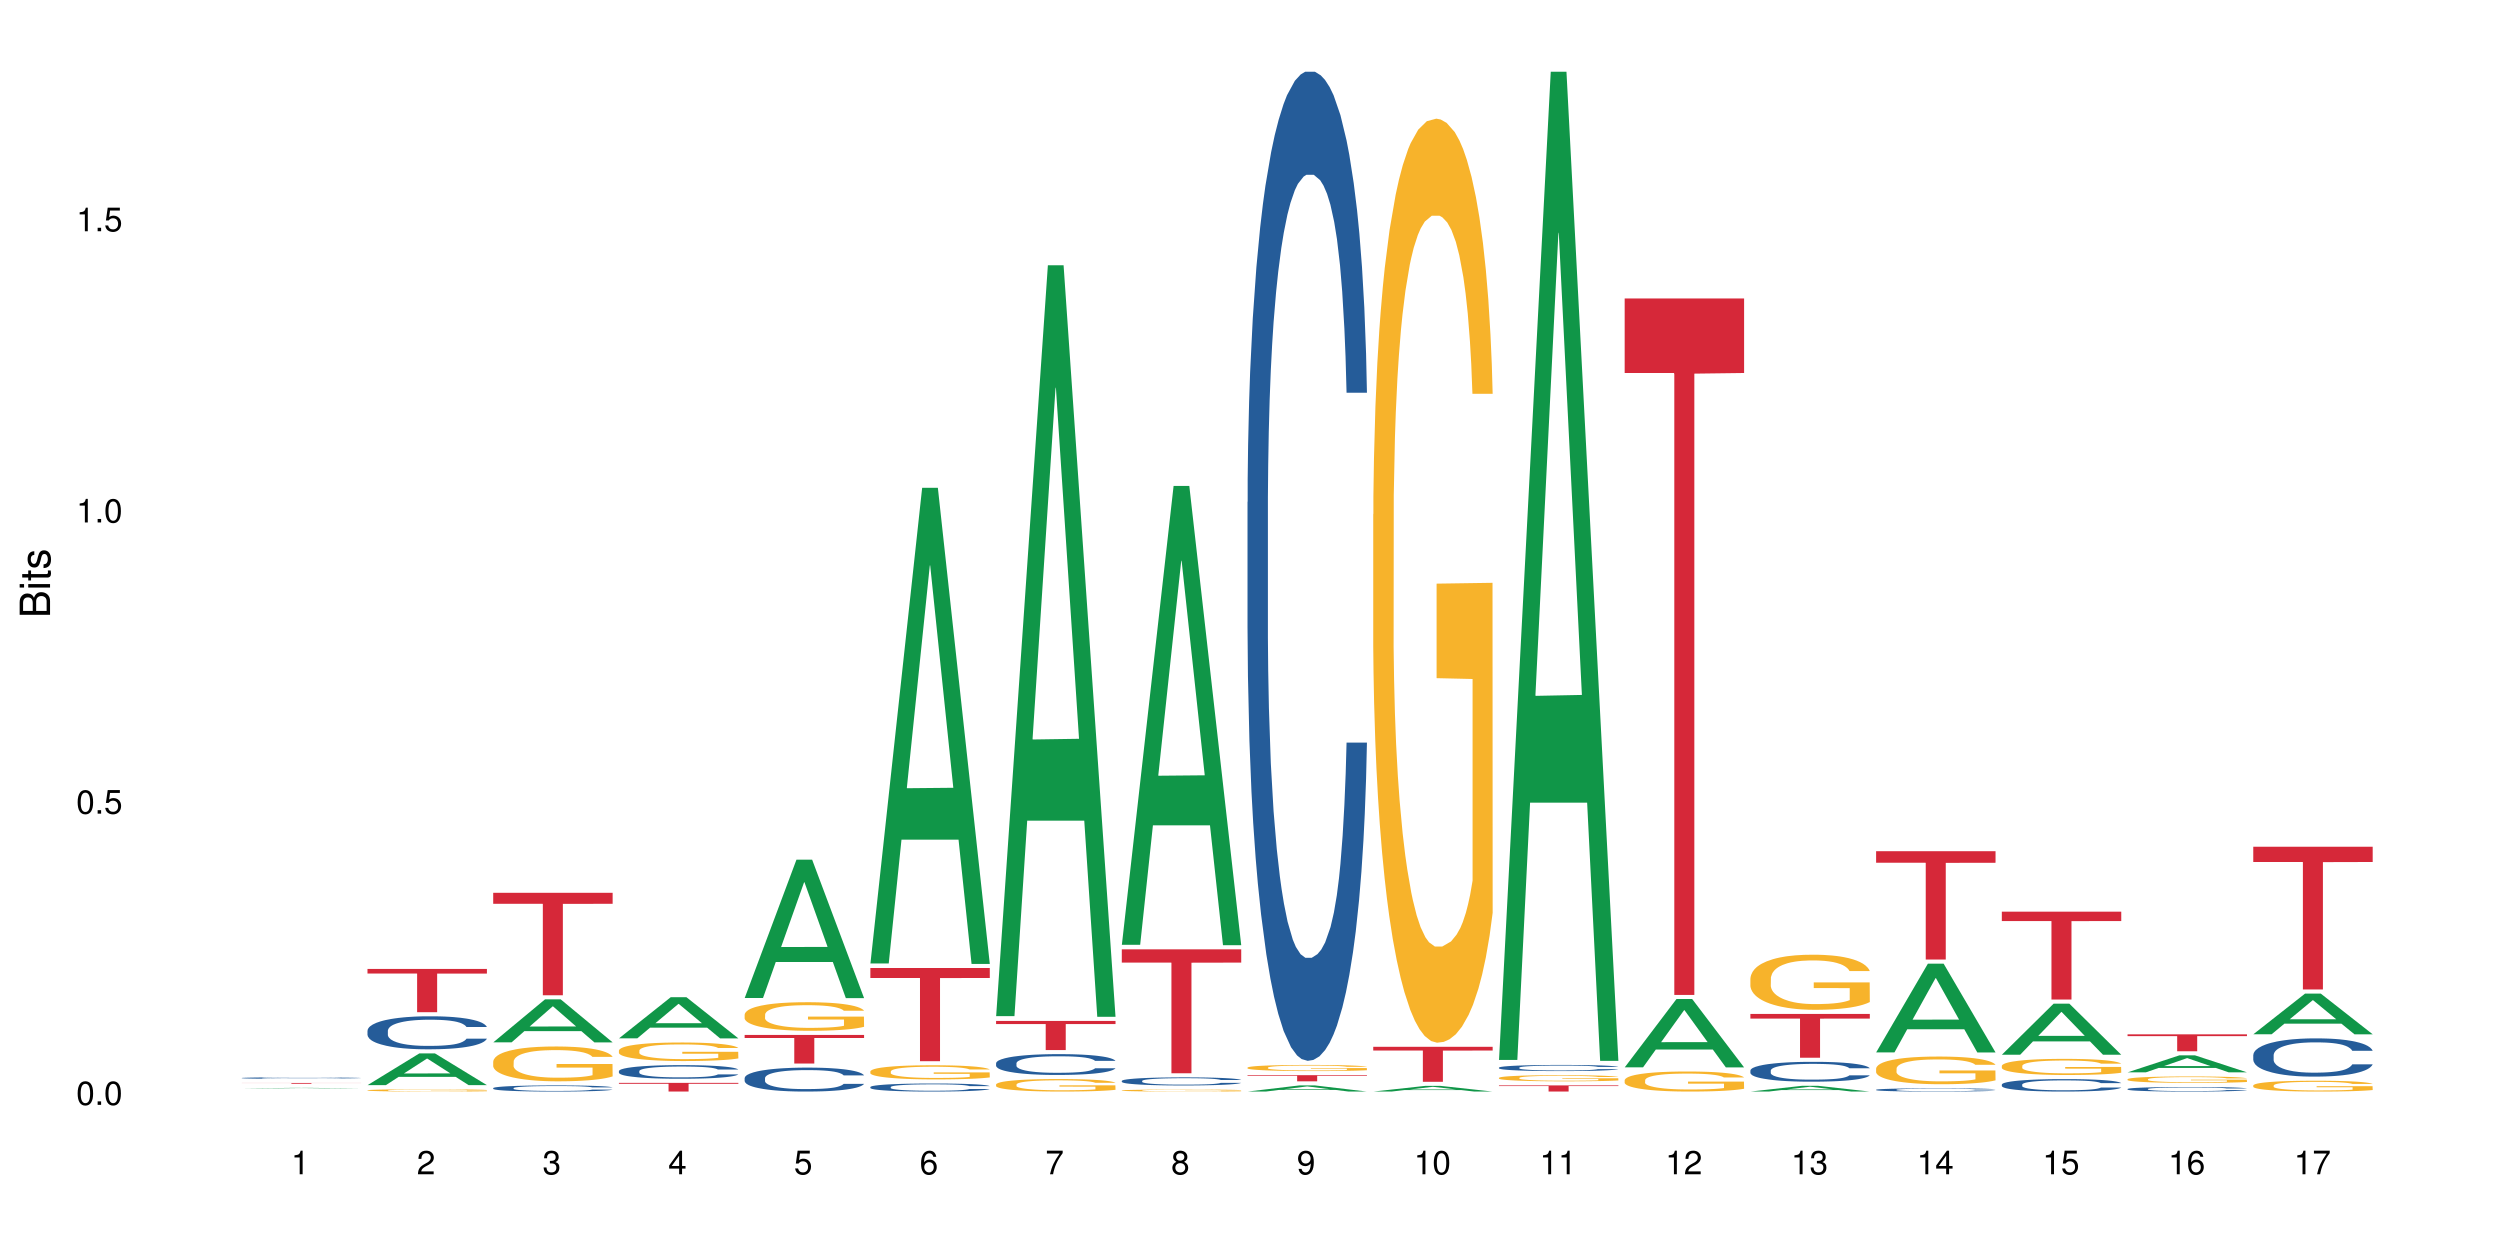<?xml version="1.0" encoding="UTF-8"?>
<svg xmlns="http://www.w3.org/2000/svg" xmlns:xlink="http://www.w3.org/1999/xlink" width="720pt" height="360pt" viewBox="0 0 720 360" version="1.1">
<defs>
<g>
<symbol overflow="visible" id="glyph0-0">
<path style="stroke:none;" d=""/>
</symbol>
<symbol overflow="visible" id="glyph0-1">
<path style="stroke:none;" d="M 2.641 -6.797 C 2 -6.797 1.422 -6.531 1.078 -6.047 C 0.641 -5.453 0.406 -4.547 0.406 -3.297 C 0.406 -1 1.188 0.219 2.641 0.219 C 4.078 0.219 4.859 -1 4.859 -3.234 C 4.859 -4.562 4.656 -5.438 4.203 -6.047 C 3.844 -6.531 3.281 -6.797 2.641 -6.797 Z M 2.641 -6.047 C 3.547 -6.047 4 -5.125 4 -3.312 C 4 -1.375 3.562 -0.484 2.625 -0.484 C 1.734 -0.484 1.281 -1.422 1.281 -3.281 C 1.281 -5.141 1.734 -6.047 2.641 -6.047 Z M 2.641 -6.047 "/>
</symbol>
<symbol overflow="visible" id="glyph0-2">
<path style="stroke:none;" d="M 1.828 -1 L 0.828 -1 L 0.828 0 L 1.828 0 Z M 1.828 -1 "/>
</symbol>
<symbol overflow="visible" id="glyph0-3">
<path style="stroke:none;" d="M 4.562 -6.797 L 1.062 -6.797 L 0.547 -3.094 L 1.328 -3.094 C 1.719 -3.562 2.047 -3.734 2.578 -3.734 C 3.484 -3.734 4.062 -3.109 4.062 -2.094 C 4.062 -1.125 3.484 -0.531 2.578 -0.531 C 1.828 -0.531 1.375 -0.906 1.188 -1.672 L 0.328 -1.672 C 0.453 -1.109 0.547 -0.844 0.75 -0.594 C 1.125 -0.078 1.828 0.219 2.594 0.219 C 3.969 0.219 4.922 -0.781 4.922 -2.219 C 4.922 -3.562 4.031 -4.484 2.719 -4.484 C 2.25 -4.484 1.859 -4.359 1.469 -4.062 L 1.734 -5.969 L 4.562 -5.969 Z M 4.562 -6.797 "/>
</symbol>
<symbol overflow="visible" id="glyph0-4">
<path style="stroke:none;" d="M 2.484 -4.844 L 2.484 0 L 3.328 0 L 3.328 -6.797 L 2.766 -6.797 C 2.469 -5.75 2.281 -5.609 0.984 -5.453 L 0.984 -4.844 Z M 2.484 -4.844 "/>
</symbol>
<symbol overflow="visible" id="glyph0-5">
<path style="stroke:none;" d="M 4.859 -0.828 L 1.281 -0.828 C 1.359 -1.391 1.672 -1.75 2.5 -2.234 L 3.469 -2.75 C 4.406 -3.266 4.906 -3.969 4.906 -4.812 C 4.906 -5.375 4.672 -5.906 4.266 -6.266 C 3.859 -6.625 3.375 -6.797 2.719 -6.797 C 1.859 -6.797 1.219 -6.5 0.844 -5.922 C 0.609 -5.562 0.5 -5.125 0.484 -4.438 L 1.328 -4.438 C 1.359 -4.906 1.406 -5.188 1.531 -5.406 C 1.75 -5.812 2.188 -6.062 2.703 -6.062 C 3.469 -6.062 4.031 -5.516 4.031 -4.781 C 4.031 -4.25 3.719 -3.797 3.125 -3.438 L 2.234 -2.938 C 0.812 -2.141 0.406 -1.5 0.328 0 L 4.859 0 Z M 4.859 -0.828 "/>
</symbol>
<symbol overflow="visible" id="glyph0-6">
<path style="stroke:none;" d="M 2.125 -3.125 L 2.578 -3.125 C 3.516 -3.125 3.984 -2.703 3.984 -1.891 C 3.984 -1.031 3.469 -0.531 2.578 -0.531 C 1.656 -0.531 1.203 -0.984 1.156 -1.969 L 0.312 -1.969 C 0.344 -1.422 0.438 -1.078 0.609 -0.766 C 0.953 -0.109 1.625 0.219 2.547 0.219 C 3.953 0.219 4.859 -0.609 4.859 -1.906 C 4.859 -2.766 4.516 -3.25 3.703 -3.516 C 4.344 -3.766 4.656 -4.25 4.656 -4.938 C 4.656 -6.109 3.875 -6.797 2.578 -6.797 C 1.203 -6.797 0.484 -6.047 0.453 -4.609 L 1.297 -4.609 C 1.312 -5.016 1.344 -5.25 1.453 -5.453 C 1.641 -5.828 2.062 -6.062 2.594 -6.062 C 3.344 -6.062 3.797 -5.625 3.797 -4.906 C 3.797 -4.422 3.609 -4.141 3.25 -3.984 C 3.016 -3.891 2.719 -3.844 2.125 -3.844 Z M 2.125 -3.125 "/>
</symbol>
<symbol overflow="visible" id="glyph0-7">
<path style="stroke:none;" d="M 3.141 -1.625 L 3.141 0 L 3.984 0 L 3.984 -1.625 L 4.984 -1.625 L 4.984 -2.391 L 3.984 -2.391 L 3.984 -6.797 L 3.359 -6.797 L 0.266 -2.516 L 0.266 -1.625 Z M 3.141 -2.391 L 1 -2.391 L 3.141 -5.359 Z M 3.141 -2.391 "/>
</symbol>
<symbol overflow="visible" id="glyph0-8">
<path style="stroke:none;" d="M 4.781 -5.031 C 4.609 -6.141 3.891 -6.797 2.844 -6.797 C 2.094 -6.797 1.422 -6.438 1.031 -5.828 C 0.609 -5.172 0.406 -4.344 0.406 -3.094 C 0.406 -1.953 0.578 -1.234 0.984 -0.625 C 1.359 -0.078 1.953 0.219 2.703 0.219 C 3.984 0.219 4.922 -0.734 4.922 -2.078 C 4.922 -3.344 4.062 -4.234 2.844 -4.234 C 2.172 -4.234 1.641 -3.969 1.281 -3.469 C 1.281 -5.125 1.828 -6.047 2.797 -6.047 C 3.391 -6.047 3.797 -5.672 3.938 -5.031 Z M 2.734 -3.484 C 3.547 -3.484 4.062 -2.922 4.062 -2 C 4.062 -1.156 3.484 -0.531 2.703 -0.531 C 1.922 -0.531 1.328 -1.188 1.328 -2.047 C 1.328 -2.891 1.906 -3.484 2.734 -3.484 Z M 2.734 -3.484 "/>
</symbol>
<symbol overflow="visible" id="glyph0-9">
<path style="stroke:none;" d="M 4.984 -6.797 L 0.438 -6.797 L 0.438 -5.969 L 4.109 -5.969 C 2.5 -3.656 1.828 -2.234 1.328 0 L 2.219 0 C 2.594 -2.172 3.453 -4.047 4.984 -6.094 Z M 4.984 -6.797 "/>
</symbol>
<symbol overflow="visible" id="glyph0-10">
<path style="stroke:none;" d="M 3.75 -3.578 C 4.453 -4 4.688 -4.344 4.688 -4.984 C 4.688 -6.047 3.844 -6.797 2.641 -6.797 C 1.438 -6.797 0.594 -6.047 0.594 -4.984 C 0.594 -4.359 0.828 -4.016 1.516 -3.578 C 0.734 -3.203 0.359 -2.641 0.359 -1.891 C 0.359 -0.641 1.297 0.219 2.641 0.219 C 3.984 0.219 4.922 -0.641 4.922 -1.875 C 4.922 -2.641 4.531 -3.203 3.75 -3.578 Z M 2.641 -6.047 C 3.359 -6.047 3.812 -5.625 3.812 -4.969 C 3.812 -4.344 3.344 -3.922 2.641 -3.922 C 1.922 -3.922 1.453 -4.344 1.453 -4.984 C 1.453 -5.625 1.922 -6.047 2.641 -6.047 Z M 2.641 -3.203 C 3.484 -3.203 4.062 -2.672 4.062 -1.875 C 4.062 -1.062 3.484 -0.531 2.625 -0.531 C 1.797 -0.531 1.219 -1.078 1.219 -1.875 C 1.219 -2.672 1.797 -3.203 2.641 -3.203 Z M 2.641 -3.203 "/>
</symbol>
<symbol overflow="visible" id="glyph0-11">
<path style="stroke:none;" d="M 0.516 -1.547 C 0.672 -0.438 1.406 0.219 2.438 0.219 C 3.188 0.219 3.859 -0.141 4.266 -0.75 C 4.688 -1.406 4.891 -2.25 4.891 -3.484 C 4.891 -4.625 4.703 -5.359 4.312 -5.953 C 3.938 -6.5 3.344 -6.797 2.594 -6.797 C 1.297 -6.797 0.359 -5.844 0.359 -4.516 C 0.359 -3.25 1.234 -2.344 2.453 -2.344 C 3.094 -2.344 3.562 -2.578 4.016 -3.109 C 4 -1.453 3.469 -0.531 2.5 -0.531 C 1.906 -0.531 1.484 -0.906 1.359 -1.547 Z M 2.578 -6.062 C 3.375 -6.062 3.969 -5.406 3.969 -4.531 C 3.969 -3.688 3.375 -3.094 2.547 -3.094 C 1.734 -3.094 1.234 -3.672 1.234 -4.578 C 1.234 -5.438 1.797 -6.062 2.578 -6.062 Z M 2.578 -6.062 "/>
</symbol>
<symbol overflow="visible" id="glyph1-0">
<path style="stroke:none;" d=""/>
</symbol>
<symbol overflow="visible" id="glyph1-1">
<path style="stroke:none;" d="M 0 -0.953 L 0 -4.891 C 0 -5.719 -0.234 -6.344 -0.734 -6.797 C -1.188 -7.234 -1.812 -7.469 -2.5 -7.469 C -3.547 -7.469 -4.188 -7 -4.625 -5.875 C -4.984 -6.672 -5.641 -7.094 -6.531 -7.094 C -7.156 -7.094 -7.734 -6.859 -8.141 -6.391 C -8.562 -5.938 -8.75 -5.344 -8.75 -4.5 L -8.75 -0.953 Z M -4.984 -2.062 L -7.766 -2.062 L -7.766 -4.219 C -7.766 -4.844 -7.688 -5.203 -7.453 -5.5 C -7.219 -5.812 -6.859 -5.969 -6.375 -5.969 C -5.906 -5.969 -5.531 -5.812 -5.297 -5.5 C -5.062 -5.203 -4.984 -4.844 -4.984 -4.219 Z M -0.984 -2.062 L -4 -2.062 L -4 -4.781 C -4 -5.328 -3.859 -5.688 -3.578 -5.953 C -3.297 -6.219 -2.922 -6.359 -2.484 -6.359 C -2.062 -6.359 -1.688 -6.219 -1.406 -5.953 C -1.109 -5.688 -0.984 -5.328 -0.984 -4.781 Z M -0.984 -2.062 "/>
</symbol>
<symbol overflow="visible" id="glyph1-2">
<path style="stroke:none;" d="M -6.281 -1.797 L -6.281 -0.797 L 0 -0.797 L 0 -1.797 Z M -8.75 -1.797 L -8.75 -0.797 L -7.484 -0.797 L -7.484 -1.797 Z M -8.75 -1.797 "/>
</symbol>
<symbol overflow="visible" id="glyph1-3">
<path style="stroke:none;" d="M -6.281 -3.047 L -6.281 -2.016 L -8.016 -2.016 L -8.016 -1.016 L -6.281 -1.016 L -6.281 -0.172 L -5.469 -0.172 L -5.469 -1.016 L -0.719 -1.016 C -0.078 -1.016 0.281 -1.453 0.281 -2.234 C 0.281 -2.469 0.25 -2.719 0.188 -3.047 L -0.641 -3.047 C -0.609 -2.922 -0.594 -2.766 -0.594 -2.562 C -0.594 -2.141 -0.719 -2.016 -1.156 -2.016 L -5.469 -2.016 L -5.469 -3.047 Z M -6.281 -3.047 "/>
</symbol>
<symbol overflow="visible" id="glyph1-4">
<path style="stroke:none;" d="M -4.531 -5.25 C -5.766 -5.25 -6.469 -4.422 -6.469 -2.969 C -6.469 -1.516 -5.719 -0.562 -4.547 -0.562 C -3.562 -0.562 -3.094 -1.062 -2.734 -2.562 L -2.516 -3.484 C -2.344 -4.188 -2.094 -4.469 -1.625 -4.469 C -1.047 -4.469 -0.641 -3.875 -0.641 -3 C -0.641 -2.453 -0.797 -2 -1.062 -1.75 C -1.25 -1.594 -1.422 -1.531 -1.875 -1.469 L -1.875 -0.406 C -0.422 -0.453 0.281 -1.266 0.281 -2.922 C 0.281 -4.5 -0.5 -5.516 -1.719 -5.516 C -2.656 -5.516 -3.172 -4.984 -3.469 -3.734 L -3.703 -2.766 C -3.891 -1.953 -4.156 -1.609 -4.594 -1.609 C -5.172 -1.609 -5.547 -2.125 -5.547 -2.938 C -5.547 -3.75 -5.203 -4.172 -4.531 -4.203 Z M -4.531 -5.25 "/>
</symbol>
</g>
</defs>
<g id="surface61528">
<rect x="0" y="0" width="720" height="360" style="fill:rgb(100%,100%,100%);fill-opacity:1;stroke:none;"/>
<path style=" stroke:none;fill-rule:nonzero;fill:rgb(6.275%,58.824%,28.235%);fill-opacity:1;" d="M 69.629 313.48 L 69.668 313.48 L 84.551 313.301 L 89.07 313.301 L 104.027 313.48 L 98.77 313.48 L 95.023 313.434 L 78.598 313.434 L 74.922 313.48 L 69.629 313.48 L 80.176 313.414 L 93.516 313.414 L 86.863 313.332 L 86.719 313.332 L 80.141 313.414 L 80.176 313.414 Z M 69.629 313.48 "/>
<path style=" stroke:none;fill-rule:nonzero;fill:rgb(14.51%,36.078%,60%);fill-opacity:1;" d="M 69.629 310.461 L 69.672 310.461 L 69.672 310.449 L 69.797 310.434 L 70.09 310.414 L 70.383 310.402 L 71.141 310.379 L 72.188 310.355 L 73.277 310.336 L 74.074 310.328 L 74.789 310.316 L 76.426 310.305 L 77.473 310.297 L 78.605 310.289 L 79.992 310.281 L 80.996 310.277 L 83.262 310.27 L 84.941 310.27 L 86.242 310.266 L 89.051 310.266 L 90.73 310.27 L 91.945 310.27 L 93.289 310.273 L 94.422 310.277 L 96.391 310.285 L 98.152 310.297 L 98.949 310.305 L 100.207 310.316 L 101.172 310.328 L 101.844 310.34 L 102.602 310.355 L 103.27 310.371 L 103.773 310.395 L 104.027 310.41 L 98.152 310.41 L 97.859 310.395 L 97.523 310.383 L 96.895 310.367 L 96.266 310.355 L 95.387 310.344 L 94.586 310.336 L 93.496 310.328 L 92.531 310.32 L 91.527 310.316 L 90.562 310.316 L 88.715 310.312 L 85.777 310.312 L 84.145 310.316 L 83.262 310.32 L 82.004 310.324 L 81.121 310.332 L 80.074 310.34 L 79.359 310.348 L 78.48 310.355 L 77.852 310.367 L 77.137 310.379 L 76.719 310.391 L 76.34 310.402 L 76.004 310.414 L 75.754 310.43 L 75.586 310.441 L 75.5 310.457 L 75.5 310.52 L 75.586 310.535 L 75.797 310.551 L 76.34 310.578 L 77.137 310.598 L 78.062 310.613 L 78.941 310.625 L 79.445 310.633 L 80.117 310.641 L 81.164 310.648 L 82.676 310.656 L 83.555 310.66 L 84.898 310.66 L 86.281 310.664 L 88.129 310.664 L 89.766 310.66 L 90.855 310.66 L 91.988 310.656 L 93.539 310.648 L 94.504 310.645 L 95.344 310.637 L 95.973 310.629 L 96.391 310.621 L 97.02 310.609 L 97.523 310.594 L 97.902 310.582 L 98.152 310.566 L 104.027 310.566 L 103.773 310.582 L 103.398 310.598 L 103.02 310.609 L 102.434 310.625 L 101.762 310.637 L 100.797 310.652 L 100 310.66 L 98.949 310.672 L 97.984 310.68 L 96.938 310.684 L 95.387 310.695 L 94.379 310.699 L 93.289 310.703 L 91.988 310.703 L 90.352 310.707 L 88.59 310.707 L 86.953 310.711 L 85.191 310.707 L 83.891 310.707 L 82.172 310.703 L 80.031 310.695 L 78.48 310.688 L 77.266 310.68 L 76.215 310.672 L 75.039 310.66 L 73.531 310.645 L 72.609 310.629 L 71.977 310.617 L 71.266 310.602 L 70.762 310.59 L 70.176 310.566 L 69.754 310.539 L 69.629 310.516 Z M 69.629 310.461 "/>
<path style=" stroke:none;fill-rule:nonzero;fill:rgb(83.922%,15.686%,22.353%);fill-opacity:1;" d="M 69.629 311.891 L 104.027 311.891 L 104.027 311.914 L 89.691 311.914 L 89.691 312.121 L 83.922 312.121 L 83.922 311.914 L 69.629 311.914 Z M 69.629 311.891 "/>
<path style=" stroke:none;fill-rule:nonzero;fill:rgb(6.275%,58.824%,28.235%);fill-opacity:1;" d="M 105.836 312.52 L 105.871 312.512 L 120.758 303.387 L 125.277 303.387 L 140.234 312.527 L 134.977 312.527 L 131.23 310.141 L 114.805 310.141 L 111.129 312.52 L 105.836 312.52 L 116.383 309.152 L 129.723 309.145 L 123.07 304.879 L 122.996 304.871 L 122.926 304.895 L 116.348 309.145 L 116.383 309.152 Z M 105.836 312.52 "/>
<path style=" stroke:none;fill-rule:nonzero;fill:rgb(14.51%,36.078%,60%);fill-opacity:1;" d="M 105.836 296.832 L 105.879 296.824 L 105.879 296.613 L 106.004 296.285 L 106.297 295.867 L 106.59 295.582 L 107.348 295.066 L 108.395 294.57 L 109.484 294.191 L 110.281 293.965 L 110.996 293.789 L 112.633 293.469 L 113.68 293.305 L 114.812 293.156 L 116.195 293.008 L 117.203 292.922 L 119.469 292.781 L 121.148 292.719 L 122.449 292.695 L 125.258 292.695 L 126.938 292.73 L 128.152 292.773 L 129.496 292.844 L 130.629 292.922 L 132.598 293.113 L 134.359 293.355 L 135.156 293.492 L 136.414 293.762 L 137.379 294.023 L 138.051 294.25 L 138.809 294.57 L 139.477 294.965 L 139.98 295.406 L 140.234 295.781 L 134.359 295.781 L 134.066 295.434 L 133.73 295.164 L 133.102 294.809 L 132.473 294.555 L 131.59 294.301 L 130.793 294.137 L 129.703 293.973 L 128.738 293.867 L 127.734 293.789 L 126.77 293.738 L 124.922 293.684 L 122.781 293.684 L 121.984 293.703 L 120.352 293.773 L 119.469 293.832 L 118.211 293.953 L 117.328 294.066 L 116.281 294.242 L 115.566 294.391 L 114.688 294.617 L 114.059 294.816 L 113.344 295.102 L 112.926 295.32 L 112.547 295.562 L 112.211 295.852 L 111.961 296.156 L 111.793 296.477 L 111.707 296.789 L 111.707 298.137 L 111.793 298.449 L 112.004 298.816 L 112.547 299.344 L 113.344 299.805 L 114.27 300.172 L 115.148 300.434 L 115.652 300.555 L 116.324 300.691 L 117.371 300.867 L 118.883 301.039 L 119.762 301.109 L 121.105 301.18 L 122.488 301.215 L 124.336 301.215 L 125.973 301.18 L 127.062 301.137 L 128.195 301.066 L 129.746 300.918 L 130.711 300.781 L 131.551 300.613 L 132.18 300.449 L 132.598 300.309 L 133.227 300.039 L 133.73 299.746 L 134.109 299.441 L 134.359 299.145 L 140.234 299.145 L 139.98 299.492 L 139.605 299.832 L 139.227 300.086 L 138.641 300.387 L 137.969 300.656 L 137.004 300.961 L 136.207 301.164 L 135.156 301.379 L 134.191 301.543 L 133.145 301.691 L 131.59 301.867 L 130.586 301.953 L 129.496 302.031 L 128.195 302.102 L 126.559 302.16 L 124.797 302.195 L 123.16 302.207 L 121.398 302.188 L 120.098 302.152 L 118.379 302.074 L 116.238 301.918 L 114.688 301.754 L 113.469 301.59 L 112.422 301.414 L 111.246 301.18 L 109.738 300.797 L 108.816 300.5 L 108.184 300.258 L 107.473 299.918 L 106.969 299.613 L 106.383 299.129 L 105.961 298.512 L 105.836 298.031 Z M 105.836 296.832 "/>
<path style=" stroke:none;fill-rule:nonzero;fill:rgb(96.863%,70.196%,16.863%);fill-opacity:1;" d="M 105.836 313.992 L 105.879 313.992 L 105.879 313.977 L 106.047 313.953 L 106.465 313.914 L 107.012 313.883 L 107.598 313.859 L 107.977 313.848 L 108.605 313.828 L 109.148 313.812 L 110.535 313.785 L 112.297 313.762 L 113.262 313.75 L 114.352 313.742 L 115.902 313.73 L 116.617 313.723 L 118.797 313.715 L 121.273 313.707 L 125.258 313.707 L 126.977 313.711 L 129.328 313.715 L 130.668 313.723 L 131.719 313.73 L 132.809 313.738 L 134.152 313.75 L 135.41 313.762 L 136.414 313.777 L 137.422 313.797 L 138.262 313.816 L 138.973 313.836 L 139.605 313.863 L 139.98 313.883 L 140.234 313.906 L 134.402 313.906 L 134.066 313.883 L 133.688 313.867 L 133.059 313.848 L 132.43 313.832 L 131.801 313.82 L 130.629 313.805 L 129.621 313.797 L 128.363 313.785 L 127.145 313.781 L 125.762 313.777 L 122.699 313.777 L 120.688 313.781 L 119.512 313.785 L 118.672 313.789 L 117.496 313.801 L 116.785 313.809 L 116.363 313.812 L 115.105 313.832 L 114.27 313.848 L 113.805 313.859 L 113.219 313.879 L 112.801 313.895 L 112.34 313.918 L 112.086 313.938 L 111.75 313.977 L 111.707 314.086 L 111.836 314.109 L 112.086 314.133 L 112.422 314.156 L 112.926 314.18 L 113.43 314.195 L 114.309 314.219 L 115.066 314.234 L 115.652 314.246 L 116.785 314.262 L 117.246 314.27 L 118.336 314.277 L 119.469 314.289 L 120.852 314.293 L 121.902 314.297 L 123.578 314.301 L 125.719 314.301 L 128.234 314.297 L 129.828 314.293 L 130.922 314.289 L 131.633 314.285 L 132.516 314.277 L 133.145 314.27 L 133.73 314.266 L 134.445 314.254 L 134.445 314.109 L 124.082 314.109 L 124.082 314.039 L 140.191 314.039 L 140.234 314.277 L 139.352 314.293 L 138.262 314.309 L 137.211 314.32 L 136.121 314.332 L 134.57 314.344 L 133.312 314.352 L 131.383 314.359 L 129.621 314.363 L 127.773 314.367 L 126.137 314.371 L 122.488 314.371 L 120.645 314.367 L 119.176 314.359 L 117.832 314.355 L 116.492 314.348 L 114.812 314.336 L 113.723 314.324 L 112.59 314.312 L 111.457 314.297 L 110.449 314.281 L 109.781 314.266 L 109.109 314.254 L 108.395 314.234 L 107.723 314.215 L 107.219 314.195 L 106.758 314.172 L 106.422 314.152 L 106.09 314.125 L 105.922 314.105 L 105.836 314.086 Z M 105.836 313.992 "/>
<path style=" stroke:none;fill-rule:nonzero;fill:rgb(83.922%,15.686%,22.353%);fill-opacity:1;" d="M 105.836 279.055 L 140.234 279.055 L 140.234 280.387 L 125.898 280.398 L 125.898 291.516 L 120.129 291.516 L 120.129 280.41 L 120.047 280.387 L 105.836 280.387 Z M 105.836 279.055 "/>
<path style=" stroke:none;fill-rule:nonzero;fill:rgb(6.275%,58.824%,28.235%);fill-opacity:1;" d="M 142.043 300.199 L 142.078 300.188 L 156.965 287.816 L 161.484 287.816 L 176.441 300.207 L 171.184 300.207 L 167.438 296.973 L 151.012 296.973 L 147.336 300.199 L 142.043 300.199 L 152.59 295.637 L 165.93 295.625 L 159.277 289.84 L 159.203 289.828 L 159.133 289.863 L 152.555 295.625 L 152.59 295.637 Z M 142.043 300.199 "/>
<path style=" stroke:none;fill-rule:nonzero;fill:rgb(14.51%,36.078%,60%);fill-opacity:1;" d="M 142.043 313.371 L 142.086 313.367 L 142.086 313.328 L 142.211 313.27 L 142.504 313.191 L 142.797 313.137 L 143.555 313.043 L 144.602 312.949 L 145.691 312.879 L 146.488 312.836 L 147.203 312.805 L 148.84 312.742 L 149.887 312.715 L 151.02 312.688 L 152.402 312.656 L 153.41 312.641 L 155.676 312.617 L 157.355 312.605 L 158.652 312.602 L 161.465 312.602 L 163.145 312.605 L 164.359 312.613 L 165.703 312.629 L 166.832 312.641 L 168.805 312.676 L 170.566 312.723 L 171.363 312.75 L 172.621 312.801 L 173.586 312.848 L 174.258 312.891 L 175.012 312.949 L 175.684 313.023 L 176.188 313.105 L 176.441 313.176 L 170.566 313.176 L 170.273 313.109 L 169.938 313.059 L 169.309 312.992 L 168.68 312.945 L 167.797 312.898 L 167 312.867 L 165.91 312.836 L 164.945 312.82 L 163.941 312.805 L 162.977 312.793 L 161.129 312.785 L 158.988 312.785 L 158.191 312.789 L 156.559 312.801 L 155.676 312.812 L 154.418 312.836 L 153.535 312.855 L 152.488 312.887 L 151.773 312.914 L 150.895 312.957 L 150.266 312.996 L 149.551 313.047 L 149.133 313.09 L 148.754 313.133 L 148.418 313.188 L 148.168 313.242 L 148 313.305 L 147.914 313.363 L 147.914 313.613 L 148 313.672 L 148.211 313.738 L 148.754 313.84 L 149.551 313.926 L 150.473 313.992 L 151.355 314.039 L 151.859 314.062 L 152.531 314.09 L 153.578 314.121 L 155.09 314.152 L 155.969 314.168 L 157.312 314.18 L 158.695 314.188 L 160.543 314.188 L 162.18 314.18 L 163.27 314.172 L 164.402 314.16 L 165.953 314.133 L 166.918 314.105 L 167.758 314.074 L 168.387 314.043 L 168.805 314.02 L 169.434 313.969 L 169.938 313.914 L 170.316 313.855 L 170.566 313.801 L 176.441 313.801 L 176.188 313.867 L 175.812 313.93 L 175.434 313.977 L 174.848 314.031 L 174.176 314.082 L 173.211 314.141 L 172.414 314.176 L 171.363 314.219 L 170.398 314.246 L 169.352 314.273 L 167.797 314.309 L 166.793 314.324 L 165.703 314.34 L 164.402 314.352 L 162.766 314.363 L 161.004 314.367 L 159.367 314.371 L 157.605 314.367 L 156.305 314.359 L 154.586 314.348 L 152.445 314.316 L 150.895 314.285 L 149.676 314.254 L 148.629 314.223 L 147.453 314.18 L 145.945 314.109 L 145.02 314.055 L 144.391 314.008 L 143.68 313.945 L 143.176 313.887 L 142.59 313.797 L 142.168 313.684 L 142.043 313.594 Z M 142.043 313.371 "/>
<path style=" stroke:none;fill-rule:nonzero;fill:rgb(96.863%,70.196%,16.863%);fill-opacity:1;" d="M 142.043 305.684 L 142.086 305.676 L 142.086 305.492 L 142.254 305.082 L 142.672 304.512 L 143.219 304.047 L 143.805 303.68 L 144.184 303.488 L 144.812 303.211 L 145.355 303.012 L 146.742 302.598 L 148.504 302.215 L 149.469 302.047 L 150.559 301.891 L 152.109 301.719 L 152.824 301.652 L 155.004 301.508 L 157.48 301.414 L 160.207 301.387 L 161.465 301.398 L 163.184 301.434 L 165.535 301.535 L 166.875 301.625 L 167.926 301.719 L 169.016 301.836 L 170.359 302.02 L 171.617 302.242 L 172.621 302.461 L 173.629 302.734 L 174.469 303.027 L 175.18 303.348 L 175.812 303.734 L 176.188 304.055 L 176.441 304.375 L 170.609 304.375 L 170.273 304.055 L 169.895 303.809 L 169.266 303.504 L 168.637 303.285 L 168.008 303.109 L 166.832 302.871 L 165.828 302.727 L 164.57 302.598 L 163.352 302.516 L 161.969 302.461 L 161.129 302.441 L 158.906 302.441 L 156.891 302.508 L 155.719 302.578 L 154.879 302.652 L 153.703 302.789 L 152.992 302.898 L 152.57 302.973 L 151.312 303.258 L 150.473 303.516 L 150.012 303.688 L 149.426 303.961 L 149.008 304.211 L 148.547 304.578 L 148.293 304.852 L 147.957 305.473 L 147.914 307.125 L 148.043 307.473 L 148.293 307.848 L 148.629 308.176 L 149.133 308.523 L 149.637 308.789 L 150.516 309.148 L 151.273 309.387 L 151.859 309.543 L 152.992 309.789 L 153.453 309.871 L 154.543 310.035 L 155.676 310.164 L 157.059 310.273 L 158.109 310.332 L 159.785 310.375 L 161.926 310.375 L 164.441 310.32 L 166.035 310.246 L 167.129 310.176 L 167.84 310.109 L 168.723 310.008 L 169.352 309.918 L 169.938 309.816 L 170.652 309.66 L 170.652 307.473 L 160.289 307.461 L 160.289 306.438 L 176.398 306.426 L 176.441 310.008 L 175.559 310.258 L 174.469 310.496 L 173.418 310.68 L 172.328 310.832 L 170.777 311.008 L 169.52 311.117 L 167.59 311.246 L 165.828 311.328 L 163.98 311.383 L 162.344 311.41 L 160.418 311.422 L 158.695 311.402 L 156.852 311.348 L 155.383 311.273 L 154.039 311.184 L 152.699 311.062 L 151.02 310.871 L 149.93 310.715 L 148.797 310.523 L 147.664 310.293 L 146.656 310.047 L 145.984 309.855 L 145.316 309.633 L 144.602 309.359 L 143.93 309.047 L 143.426 308.762 L 142.965 308.441 L 142.629 308.141 L 142.293 307.727 L 142.129 307.398 L 142.043 307.113 Z M 142.043 305.684 "/>
<path style=" stroke:none;fill-rule:nonzero;fill:rgb(83.922%,15.686%,22.353%);fill-opacity:1;" d="M 142.043 257.133 L 176.441 257.133 L 176.441 260.293 L 162.105 260.32 L 162.105 286.637 L 156.336 286.637 L 156.336 260.348 L 156.254 260.293 L 142.043 260.293 Z M 142.043 257.133 "/>
<path style=" stroke:none;fill-rule:nonzero;fill:rgb(6.275%,58.824%,28.235%);fill-opacity:1;" d="M 178.25 299.047 L 178.285 299.035 L 193.172 287.195 L 197.691 287.195 L 212.648 299.059 L 207.391 299.059 L 203.645 295.961 L 187.219 295.961 L 183.543 299.047 L 178.25 299.047 L 188.797 294.68 L 202.137 294.672 L 195.484 289.133 L 195.41 289.121 L 195.34 289.156 L 188.762 294.672 L 188.797 294.68 Z M 178.25 299.047 "/>
<path style=" stroke:none;fill-rule:nonzero;fill:rgb(14.51%,36.078%,60%);fill-opacity:1;" d="M 178.25 308.469 L 178.293 308.465 L 178.293 308.379 L 178.418 308.242 L 178.711 308.07 L 179.004 307.949 L 179.762 307.738 L 180.809 307.535 L 181.898 307.379 L 182.695 307.285 L 183.41 307.211 L 185.047 307.078 L 186.094 307.012 L 187.227 306.949 L 188.609 306.891 L 189.617 306.852 L 191.883 306.797 L 193.562 306.77 L 194.859 306.762 L 197.672 306.762 L 199.348 306.773 L 200.566 306.793 L 201.91 306.82 L 203.039 306.852 L 205.012 306.934 L 206.773 307.031 L 207.57 307.09 L 208.828 307.203 L 209.793 307.309 L 210.465 307.402 L 211.219 307.535 L 211.891 307.695 L 212.395 307.879 L 212.648 308.035 L 206.773 308.035 L 206.48 307.891 L 206.145 307.777 L 205.516 307.633 L 204.887 307.527 L 204.004 307.426 L 203.207 307.355 L 202.117 307.289 L 201.152 307.246 L 200.148 307.211 L 199.184 307.191 L 197.336 307.168 L 195.195 307.168 L 194.398 307.176 L 192.766 307.203 L 191.883 307.23 L 190.625 307.281 L 189.742 307.328 L 188.695 307.398 L 187.98 307.461 L 187.102 307.555 L 186.473 307.637 L 185.758 307.754 L 185.34 307.844 L 184.961 307.945 L 184.625 308.062 L 184.375 308.188 L 184.207 308.32 L 184.121 308.449 L 184.121 309.004 L 184.207 309.137 L 184.418 309.285 L 184.961 309.504 L 185.758 309.695 L 186.68 309.844 L 187.562 309.953 L 188.066 310.004 L 188.738 310.059 L 189.785 310.133 L 191.297 310.203 L 192.176 310.234 L 193.52 310.262 L 194.902 310.277 L 196.75 310.277 L 198.387 310.262 L 199.477 310.242 L 200.609 310.215 L 202.16 310.152 L 203.125 310.098 L 203.965 310.027 L 204.594 309.961 L 205.012 309.902 L 205.641 309.793 L 206.145 309.668 L 206.523 309.543 L 206.773 309.422 L 212.648 309.422 L 212.395 309.566 L 212.016 309.707 L 211.641 309.809 L 211.055 309.934 L 210.383 310.047 L 209.418 310.172 L 208.621 310.254 L 207.57 310.344 L 206.605 310.41 L 205.559 310.473 L 204.004 310.543 L 203 310.582 L 201.91 310.613 L 200.609 310.641 L 198.973 310.668 L 197.211 310.68 L 195.574 310.684 L 193.812 310.676 L 192.512 310.664 L 190.793 310.629 L 188.652 310.566 L 187.102 310.496 L 185.883 310.43 L 184.836 310.359 L 183.66 310.262 L 182.152 310.102 L 181.227 309.98 L 180.598 309.883 L 179.887 309.742 L 179.383 309.617 L 178.797 309.414 L 178.375 309.16 L 178.25 308.961 Z M 178.25 308.469 "/>
<path style=" stroke:none;fill-rule:nonzero;fill:rgb(96.863%,70.196%,16.863%);fill-opacity:1;" d="M 178.25 302.527 L 178.293 302.523 L 178.293 302.426 L 178.461 302.203 L 178.879 301.902 L 179.426 301.652 L 180.012 301.457 L 180.391 301.355 L 181.02 301.211 L 181.562 301.102 L 182.949 300.883 L 184.711 300.676 L 185.676 300.59 L 186.766 300.508 L 188.316 300.414 L 189.031 300.379 L 191.211 300.301 L 193.688 300.254 L 196.414 300.238 L 197.672 300.242 L 199.391 300.262 L 201.742 300.316 L 203.082 300.367 L 204.133 300.414 L 205.223 300.477 L 206.562 300.574 L 207.824 300.691 L 208.828 300.809 L 209.836 300.957 L 210.676 301.113 L 211.387 301.281 L 212.016 301.488 L 212.395 301.66 L 212.648 301.828 L 206.816 301.828 L 206.48 301.66 L 206.102 301.527 L 205.473 301.367 L 204.844 301.25 L 204.215 301.156 L 203.039 301.027 L 202.035 300.949 L 200.777 300.883 L 199.559 300.84 L 198.176 300.809 L 197.336 300.801 L 195.113 300.801 L 193.098 300.832 L 191.926 300.871 L 191.086 300.91 L 189.91 300.984 L 189.199 301.043 L 188.777 301.082 L 187.52 301.234 L 186.68 301.371 L 186.219 301.465 L 185.633 301.609 L 185.215 301.742 L 184.754 301.938 L 184.5 302.082 L 184.164 302.414 L 184.121 303.293 L 184.25 303.477 L 184.5 303.68 L 184.836 303.855 L 185.34 304.039 L 185.844 304.18 L 186.723 304.371 L 187.48 304.496 L 188.066 304.582 L 189.199 304.711 L 189.66 304.758 L 190.75 304.844 L 191.883 304.914 L 193.266 304.973 L 194.316 305 L 195.992 305.023 L 198.133 305.023 L 200.648 304.996 L 202.242 304.957 L 203.336 304.918 L 204.047 304.883 L 204.93 304.828 L 205.559 304.781 L 206.145 304.727 L 206.859 304.645 L 206.859 303.477 L 196.496 303.473 L 196.496 302.926 L 212.605 302.922 L 212.648 304.828 L 211.766 304.961 L 210.676 305.09 L 209.625 305.184 L 208.535 305.27 L 206.984 305.359 L 205.727 305.418 L 203.797 305.488 L 202.035 305.531 L 200.188 305.562 L 198.551 305.574 L 196.621 305.582 L 194.902 305.57 L 193.059 305.543 L 191.59 305.504 L 190.246 305.453 L 188.906 305.391 L 187.227 305.289 L 186.137 305.203 L 185.004 305.102 L 183.871 304.98 L 182.863 304.848 L 182.191 304.746 L 181.523 304.629 L 180.809 304.484 L 180.137 304.316 L 179.633 304.164 L 179.172 303.996 L 178.836 303.836 L 178.5 303.613 L 178.336 303.438 L 178.25 303.289 Z M 178.25 302.527 "/>
<path style=" stroke:none;fill-rule:nonzero;fill:rgb(83.922%,15.686%,22.353%);fill-opacity:1;" d="M 178.25 311.863 L 212.648 311.863 L 212.648 312.133 L 198.312 312.133 L 198.312 314.371 L 192.543 314.371 L 192.543 312.137 L 192.461 312.133 L 178.25 312.133 Z M 178.25 311.863 "/>
<path style=" stroke:none;fill-rule:nonzero;fill:rgb(6.275%,58.824%,28.235%);fill-opacity:1;" d="M 214.457 287.418 L 214.492 287.383 L 229.379 247.59 L 233.898 247.59 L 248.855 287.457 L 243.598 287.457 L 239.852 277.051 L 223.422 277.051 L 219.75 287.418 L 214.457 287.418 L 225.004 272.746 L 238.344 272.707 L 231.691 254.105 L 231.617 254.066 L 231.547 254.18 L 224.969 272.707 L 225.004 272.746 Z M 214.457 287.418 "/>
<path style=" stroke:none;fill-rule:nonzero;fill:rgb(14.51%,36.078%,60%);fill-opacity:1;" d="M 214.457 310.477 L 214.5 310.469 L 214.5 310.316 L 214.625 310.078 L 214.918 309.777 L 215.211 309.566 L 215.969 309.195 L 217.016 308.836 L 218.105 308.559 L 218.902 308.395 L 219.617 308.27 L 221.254 308.035 L 222.301 307.918 L 223.434 307.809 L 224.816 307.703 L 225.824 307.641 L 228.09 307.539 L 229.77 307.496 L 231.066 307.477 L 233.879 307.477 L 235.555 307.5 L 236.773 307.531 L 238.117 307.582 L 239.246 307.641 L 241.219 307.777 L 242.98 307.953 L 243.777 308.055 L 245.035 308.25 L 246 308.441 L 246.672 308.605 L 247.426 308.836 L 248.098 309.121 L 248.602 309.441 L 248.855 309.715 L 242.98 309.715 L 242.688 309.461 L 242.352 309.266 L 241.723 309.008 L 241.094 308.824 L 240.211 308.641 L 239.414 308.523 L 238.324 308.402 L 237.359 308.328 L 236.352 308.27 L 235.391 308.23 L 233.543 308.195 L 231.402 308.195 L 230.605 308.207 L 228.973 308.258 L 228.09 308.301 L 226.832 308.391 L 225.949 308.473 L 224.902 308.598 L 224.188 308.703 L 223.309 308.867 L 222.68 309.012 L 221.965 309.223 L 221.547 309.379 L 221.168 309.555 L 220.832 309.762 L 220.582 309.984 L 220.414 310.219 L 220.328 310.445 L 220.328 311.422 L 220.414 311.648 L 220.625 311.914 L 221.168 312.297 L 221.965 312.633 L 222.887 312.895 L 223.77 313.086 L 224.273 313.172 L 224.945 313.273 L 225.992 313.398 L 227.504 313.527 L 228.383 313.578 L 229.727 313.629 L 231.109 313.652 L 232.957 313.652 L 234.59 313.629 L 235.684 313.594 L 236.816 313.547 L 238.367 313.438 L 239.332 313.336 L 240.172 313.219 L 240.801 313.098 L 241.219 312.996 L 241.848 312.801 L 242.352 312.586 L 242.73 312.367 L 242.98 312.152 L 248.855 312.152 L 248.602 312.406 L 248.223 312.648 L 247.848 312.832 L 247.258 313.055 L 246.59 313.25 L 245.625 313.469 L 244.828 313.613 L 243.777 313.773 L 242.812 313.891 L 241.766 314 L 240.211 314.125 L 239.207 314.188 L 238.117 314.246 L 236.816 314.297 L 235.18 314.34 L 233.418 314.363 L 231.781 314.371 L 230.02 314.359 L 228.719 314.332 L 227 314.277 L 224.859 314.164 L 223.309 314.043 L 222.09 313.922 L 221.043 313.797 L 219.867 313.629 L 218.359 313.352 L 217.434 313.137 L 216.805 312.957 L 216.094 312.715 L 215.59 312.492 L 215.004 312.141 L 214.582 311.691 L 214.457 311.344 Z M 214.457 310.477 "/>
<path style=" stroke:none;fill-rule:nonzero;fill:rgb(96.863%,70.196%,16.863%);fill-opacity:1;" d="M 214.457 292.164 L 214.5 292.156 L 214.5 292.008 L 214.668 291.668 L 215.086 291.203 L 215.633 290.816 L 216.219 290.516 L 216.598 290.359 L 217.227 290.133 L 217.77 289.969 L 219.156 289.629 L 220.918 289.312 L 221.883 289.176 L 222.973 289.051 L 224.523 288.906 L 225.238 288.855 L 227.418 288.734 L 229.895 288.66 L 232.621 288.637 L 233.879 288.645 L 235.598 288.672 L 237.949 288.758 L 239.289 288.832 L 240.34 288.906 L 241.43 289.004 L 242.77 289.156 L 244.031 289.336 L 245.035 289.516 L 246.043 289.742 L 246.883 289.984 L 247.594 290.246 L 248.223 290.562 L 248.602 290.824 L 248.855 291.09 L 243.023 291.09 L 242.688 290.824 L 242.309 290.621 L 241.68 290.375 L 241.051 290.195 L 240.422 290.051 L 239.246 289.855 L 238.242 289.734 L 236.984 289.629 L 235.766 289.562 L 234.383 289.516 L 233.543 289.5 L 231.32 289.5 L 229.305 289.555 L 228.133 289.613 L 227.293 289.676 L 226.117 289.785 L 225.406 289.879 L 224.984 289.938 L 223.727 290.172 L 222.887 290.383 L 222.426 290.523 L 221.84 290.75 L 221.422 290.953 L 220.957 291.254 L 220.707 291.48 L 220.371 291.992 L 220.328 293.348 L 220.457 293.633 L 220.707 293.941 L 221.043 294.211 L 221.547 294.5 L 222.051 294.715 L 222.93 295.012 L 223.684 295.207 L 224.273 295.332 L 225.406 295.535 L 225.867 295.605 L 226.957 295.738 L 228.09 295.844 L 229.473 295.934 L 230.523 295.98 L 232.199 296.02 L 234.34 296.02 L 236.855 295.973 L 238.449 295.914 L 239.543 295.852 L 240.254 295.801 L 241.137 295.719 L 241.766 295.641 L 242.352 295.559 L 243.066 295.43 L 243.066 293.633 L 232.703 293.625 L 232.703 292.781 L 248.812 292.773 L 248.855 295.719 L 247.973 295.922 L 246.883 296.117 L 245.832 296.266 L 244.742 296.395 L 243.191 296.539 L 241.934 296.629 L 240.004 296.734 L 238.242 296.801 L 236.395 296.848 L 234.758 296.867 L 232.828 296.875 L 231.109 296.859 L 229.266 296.816 L 227.797 296.754 L 226.453 296.68 L 225.113 296.582 L 223.434 296.426 L 222.344 296.297 L 221.211 296.141 L 220.078 295.949 L 219.07 295.746 L 218.398 295.59 L 217.73 295.41 L 217.016 295.184 L 216.344 294.926 L 215.84 294.695 L 215.379 294.43 L 215.043 294.184 L 214.707 293.844 L 214.539 293.574 L 214.457 293.34 Z M 214.457 292.164 "/>
<path style=" stroke:none;fill-rule:nonzero;fill:rgb(83.922%,15.686%,22.353%);fill-opacity:1;" d="M 214.457 298.055 L 248.855 298.055 L 248.855 298.938 L 234.52 298.945 L 234.52 306.297 L 228.75 306.297 L 228.75 298.953 L 228.668 298.938 L 214.457 298.938 Z M 214.457 298.055 "/>
<path style=" stroke:none;fill-rule:nonzero;fill:rgb(6.275%,58.824%,28.235%);fill-opacity:1;" d="M 250.664 277.48 L 250.699 277.352 L 265.582 140.488 L 270.105 140.488 L 285.062 277.609 L 279.805 277.609 L 276.059 241.816 L 259.629 241.816 L 255.957 277.48 L 250.664 277.48 L 261.211 227.008 L 274.551 226.879 L 267.898 162.891 L 267.824 162.762 L 267.754 163.148 L 261.176 226.879 L 261.211 227.008 Z M 250.664 277.48 "/>
<path style=" stroke:none;fill-rule:nonzero;fill:rgb(14.51%,36.078%,60%);fill-opacity:1;" d="M 250.664 313.059 L 250.707 313.059 L 250.707 313.008 L 250.832 312.926 L 251.125 312.824 L 251.418 312.754 L 252.176 312.629 L 253.223 312.508 L 254.312 312.414 L 255.109 312.359 L 255.824 312.316 L 257.461 312.238 L 258.508 312.199 L 259.641 312.16 L 261.023 312.125 L 262.031 312.105 L 264.297 312.07 L 265.977 312.055 L 267.273 312.051 L 270.086 312.051 L 271.762 312.059 L 272.98 312.066 L 274.32 312.086 L 275.453 312.105 L 277.426 312.152 L 279.188 312.211 L 279.984 312.246 L 281.242 312.309 L 282.207 312.375 L 282.879 312.43 L 283.633 312.508 L 284.305 312.602 L 284.809 312.711 L 285.062 312.801 L 279.188 312.801 L 278.895 312.719 L 278.559 312.652 L 277.93 312.566 L 277.301 312.504 L 276.418 312.441 L 275.621 312.402 L 274.531 312.359 L 273.566 312.336 L 272.559 312.316 L 271.594 312.305 L 269.75 312.289 L 267.609 312.289 L 266.812 312.297 L 265.18 312.312 L 264.297 312.328 L 263.039 312.355 L 262.156 312.383 L 261.109 312.426 L 260.395 312.461 L 259.516 312.52 L 258.887 312.566 L 258.172 312.637 L 257.754 312.691 L 257.375 312.75 L 257.039 312.82 L 256.789 312.895 L 256.621 312.973 L 256.535 313.047 L 256.535 313.379 L 256.621 313.453 L 256.832 313.543 L 257.375 313.672 L 258.172 313.785 L 259.094 313.875 L 259.977 313.938 L 260.48 313.969 L 261.152 314 L 262.199 314.043 L 263.711 314.086 L 264.59 314.102 L 265.934 314.121 L 267.316 314.129 L 269.164 314.129 L 270.797 314.121 L 271.891 314.109 L 273.023 314.094 L 274.574 314.055 L 275.539 314.023 L 276.379 313.98 L 277.008 313.941 L 277.426 313.906 L 278.055 313.844 L 278.559 313.77 L 278.938 313.695 L 279.188 313.625 L 285.062 313.625 L 284.809 313.707 L 284.43 313.793 L 284.055 313.852 L 283.465 313.926 L 282.797 313.992 L 281.832 314.066 L 281.035 314.117 L 279.984 314.168 L 279.02 314.211 L 277.973 314.246 L 276.418 314.289 L 275.414 314.309 L 274.32 314.328 L 273.023 314.344 L 271.387 314.359 L 269.625 314.367 L 267.988 314.371 L 266.227 314.367 L 264.926 314.359 L 263.207 314.34 L 261.066 314.301 L 259.516 314.262 L 258.297 314.219 L 257.25 314.176 L 256.074 314.121 L 254.566 314.027 L 253.641 313.953 L 253.012 313.895 L 252.301 313.812 L 251.797 313.738 L 251.211 313.621 L 250.789 313.469 L 250.664 313.352 Z M 250.664 313.059 "/>
<path style=" stroke:none;fill-rule:nonzero;fill:rgb(96.863%,70.196%,16.863%);fill-opacity:1;" d="M 250.664 308.543 L 250.707 308.539 L 250.707 308.465 L 250.875 308.297 L 251.293 308.066 L 251.84 307.875 L 252.426 307.727 L 252.805 307.648 L 253.434 307.539 L 253.977 307.457 L 255.363 307.289 L 257.125 307.133 L 258.09 307.066 L 259.18 307 L 260.73 306.93 L 261.445 306.906 L 263.625 306.844 L 266.102 306.809 L 268.828 306.797 L 270.086 306.801 L 271.805 306.816 L 274.156 306.855 L 275.496 306.895 L 276.547 306.93 L 277.637 306.98 L 278.977 307.055 L 280.238 307.145 L 281.242 307.23 L 282.25 307.344 L 283.09 307.461 L 283.801 307.594 L 284.43 307.75 L 284.809 307.879 L 285.062 308.008 L 279.23 308.008 L 278.895 307.879 L 278.516 307.777 L 277.887 307.656 L 277.258 307.566 L 276.629 307.496 L 275.453 307.398 L 274.449 307.34 L 273.191 307.289 L 271.973 307.254 L 270.59 307.23 L 269.75 307.227 L 267.527 307.227 L 265.512 307.25 L 264.34 307.281 L 263.5 307.309 L 262.324 307.367 L 261.613 307.41 L 261.191 307.441 L 259.934 307.555 L 259.094 307.66 L 258.633 307.73 L 258.047 307.844 L 257.629 307.941 L 257.164 308.09 L 256.914 308.203 L 256.578 308.457 L 256.535 309.125 L 256.664 309.266 L 256.914 309.418 L 257.25 309.555 L 257.754 309.695 L 258.258 309.801 L 259.137 309.945 L 259.891 310.043 L 260.48 310.105 L 261.613 310.207 L 262.074 310.242 L 263.164 310.309 L 264.297 310.359 L 265.68 310.406 L 266.73 310.426 L 268.406 310.445 L 270.547 310.445 L 273.062 310.422 L 274.656 310.395 L 275.75 310.363 L 276.461 310.336 L 277.344 310.297 L 277.973 310.258 L 278.559 310.219 L 279.273 310.156 L 279.273 309.266 L 268.91 309.262 L 268.91 308.848 L 285.02 308.844 L 285.062 310.297 L 284.18 310.398 L 283.09 310.492 L 282.039 310.566 L 280.949 310.633 L 279.398 310.703 L 278.141 310.746 L 276.211 310.797 L 274.449 310.832 L 272.602 310.855 L 270.965 310.867 L 269.035 310.871 L 267.316 310.863 L 265.473 310.84 L 264.004 310.809 L 262.66 310.773 L 261.32 310.723 L 259.641 310.645 L 258.551 310.582 L 257.418 310.504 L 256.285 310.41 L 255.277 310.312 L 254.605 310.234 L 253.938 310.145 L 253.223 310.031 L 252.551 309.906 L 252.047 309.789 L 251.586 309.66 L 251.25 309.539 L 250.914 309.371 L 250.746 309.238 L 250.664 309.121 Z M 250.664 308.543 "/>
<path style=" stroke:none;fill-rule:nonzero;fill:rgb(83.922%,15.686%,22.353%);fill-opacity:1;" d="M 250.664 278.789 L 285.062 278.789 L 285.062 281.66 L 270.727 281.684 L 270.727 305.617 L 264.957 305.617 L 264.957 281.711 L 264.875 281.66 L 250.664 281.66 Z M 250.664 278.789 "/>
<path style=" stroke:none;fill-rule:nonzero;fill:rgb(6.275%,58.824%,28.235%);fill-opacity:1;" d="M 286.871 292.645 L 286.906 292.441 L 301.789 76.398 L 306.312 76.398 L 321.27 292.848 L 316.012 292.848 L 312.266 236.348 L 295.836 236.348 L 292.164 292.645 L 286.871 292.645 L 297.418 212.973 L 310.758 212.77 L 304.105 111.762 L 304.031 111.559 L 303.961 112.168 L 297.383 212.77 L 297.418 212.973 Z M 286.871 292.645 "/>
<path style=" stroke:none;fill-rule:nonzero;fill:rgb(14.51%,36.078%,60%);fill-opacity:1;" d="M 286.871 306.199 L 286.914 306.195 L 286.914 306.062 L 287.039 305.855 L 287.332 305.594 L 287.625 305.41 L 288.383 305.09 L 289.43 304.777 L 290.52 304.535 L 291.316 304.395 L 292.031 304.281 L 293.668 304.082 L 294.715 303.977 L 295.848 303.883 L 297.23 303.789 L 298.238 303.734 L 300.504 303.648 L 302.184 303.609 L 303.48 303.594 L 306.293 303.594 L 307.969 303.613 L 309.188 303.641 L 310.527 303.688 L 311.66 303.734 L 313.633 303.855 L 315.395 304.008 L 316.191 304.098 L 317.449 304.266 L 318.414 304.43 L 319.086 304.574 L 319.84 304.777 L 320.512 305.023 L 321.016 305.301 L 321.27 305.539 L 315.395 305.539 L 315.102 305.32 L 314.766 305.148 L 314.137 304.926 L 313.508 304.766 L 312.625 304.605 L 311.828 304.504 L 310.738 304.398 L 309.773 304.332 L 308.766 304.281 L 307.801 304.25 L 305.957 304.219 L 303.816 304.219 L 303.02 304.227 L 301.383 304.273 L 300.504 304.309 L 299.246 304.387 L 298.363 304.457 L 297.316 304.566 L 296.602 304.66 L 295.723 304.805 L 295.094 304.93 L 294.379 305.109 L 293.961 305.246 L 293.582 305.402 L 293.246 305.582 L 292.996 305.773 L 292.828 305.977 L 292.742 306.172 L 292.742 307.023 L 292.828 307.219 L 293.039 307.449 L 293.582 307.785 L 294.379 308.074 L 295.301 308.305 L 296.184 308.469 L 296.688 308.547 L 297.359 308.633 L 298.406 308.742 L 299.918 308.852 L 300.797 308.898 L 302.141 308.941 L 303.523 308.961 L 305.371 308.961 L 307.004 308.941 L 308.098 308.914 L 309.23 308.871 L 310.781 308.777 L 311.746 308.688 L 312.586 308.586 L 313.215 308.48 L 313.633 308.395 L 314.262 308.223 L 314.766 308.035 L 315.145 307.844 L 315.395 307.66 L 321.27 307.66 L 321.016 307.879 L 320.637 308.09 L 320.262 308.25 L 319.672 308.441 L 319.004 308.613 L 318.039 308.805 L 317.242 308.93 L 316.191 309.066 L 315.227 309.172 L 314.18 309.266 L 312.625 309.375 L 311.621 309.43 L 310.527 309.477 L 309.23 309.523 L 307.594 309.559 L 305.832 309.582 L 304.195 309.586 L 302.434 309.578 L 301.133 309.555 L 299.414 309.504 L 297.273 309.406 L 295.723 309.301 L 294.504 309.199 L 293.457 309.09 L 292.281 308.941 L 290.773 308.699 L 289.848 308.512 L 289.219 308.359 L 288.508 308.145 L 288.004 307.953 L 287.418 307.648 L 286.996 307.258 L 286.871 306.957 Z M 286.871 306.199 "/>
<path style=" stroke:none;fill-rule:nonzero;fill:rgb(96.863%,70.196%,16.863%);fill-opacity:1;" d="M 286.871 312.312 L 286.914 312.309 L 286.914 312.242 L 287.082 312.094 L 287.5 311.891 L 288.047 311.723 L 288.633 311.59 L 289.012 311.52 L 289.641 311.422 L 290.184 311.352 L 291.57 311.203 L 293.332 311.062 L 294.297 311.004 L 295.387 310.949 L 296.938 310.887 L 297.652 310.863 L 299.832 310.809 L 302.309 310.777 L 305.035 310.766 L 306.293 310.77 L 308.012 310.785 L 310.363 310.82 L 311.703 310.852 L 312.754 310.887 L 313.844 310.93 L 315.184 310.996 L 316.445 311.074 L 317.449 311.152 L 318.457 311.25 L 319.297 311.355 L 320.008 311.473 L 320.637 311.609 L 321.016 311.727 L 321.27 311.84 L 315.438 311.84 L 315.102 311.727 L 314.723 311.637 L 314.094 311.527 L 313.465 311.449 L 312.836 311.387 L 311.66 311.301 L 310.656 311.246 L 309.398 311.203 L 308.18 311.172 L 306.797 311.152 L 305.957 311.145 L 303.734 311.145 L 301.719 311.168 L 300.547 311.195 L 299.707 311.223 L 298.531 311.27 L 297.82 311.309 L 297.398 311.336 L 296.141 311.438 L 295.301 311.531 L 294.84 311.594 L 294.254 311.691 L 293.836 311.781 L 293.371 311.914 L 293.121 312.012 L 292.785 312.234 L 292.742 312.828 L 292.871 312.953 L 293.121 313.086 L 293.457 313.207 L 293.961 313.332 L 294.465 313.426 L 295.344 313.555 L 296.098 313.641 L 296.688 313.695 L 297.82 313.785 L 298.281 313.816 L 299.371 313.875 L 300.504 313.918 L 301.887 313.961 L 302.938 313.98 L 304.613 313.996 L 306.754 313.996 L 309.27 313.977 L 310.863 313.949 L 311.957 313.922 L 312.668 313.898 L 313.551 313.863 L 314.18 313.832 L 314.766 313.793 L 315.48 313.738 L 315.48 312.953 L 305.117 312.949 L 305.117 312.582 L 321.227 312.578 L 321.27 313.863 L 320.387 313.953 L 319.297 314.039 L 318.246 314.105 L 317.156 314.16 L 315.605 314.223 L 314.348 314.262 L 312.418 314.309 L 310.656 314.336 L 308.809 314.359 L 307.172 314.367 L 305.242 314.371 L 303.523 314.363 L 301.68 314.344 L 300.211 314.316 L 298.867 314.285 L 297.527 314.242 L 295.848 314.172 L 294.758 314.117 L 293.625 314.047 L 292.492 313.965 L 291.484 313.879 L 290.812 313.809 L 290.145 313.73 L 289.43 313.629 L 288.758 313.52 L 288.254 313.418 L 287.793 313.301 L 287.457 313.191 L 287.121 313.043 L 286.953 312.926 L 286.871 312.824 Z M 286.871 312.312 "/>
<path style=" stroke:none;fill-rule:nonzero;fill:rgb(83.922%,15.686%,22.353%);fill-opacity:1;" d="M 286.871 294.027 L 321.27 294.027 L 321.27 294.926 L 306.934 294.934 L 306.934 302.414 L 301.164 302.414 L 301.164 294.941 L 301.082 294.926 L 286.871 294.926 Z M 286.871 294.027 "/>
<path style=" stroke:none;fill-rule:nonzero;fill:rgb(6.275%,58.824%,28.235%);fill-opacity:1;" d="M 323.078 272.102 L 323.113 271.977 L 337.996 139.941 L 342.52 139.941 L 357.473 272.223 L 352.219 272.223 L 348.473 237.695 L 332.043 237.695 L 328.371 272.102 L 323.078 272.102 L 333.625 223.41 L 346.965 223.285 L 340.312 161.551 L 340.238 161.43 L 340.164 161.801 L 333.59 223.285 L 333.625 223.41 Z M 323.078 272.102 "/>
<path style=" stroke:none;fill-rule:nonzero;fill:rgb(14.51%,36.078%,60%);fill-opacity:1;" d="M 323.078 311.297 L 323.121 311.293 L 323.121 311.242 L 323.246 311.164 L 323.539 311.059 L 323.832 310.988 L 324.59 310.863 L 325.637 310.742 L 326.727 310.648 L 327.523 310.594 L 328.238 310.551 L 329.875 310.473 L 330.922 310.43 L 332.055 310.395 L 333.438 310.359 L 334.445 310.336 L 336.711 310.305 L 338.387 310.289 L 339.688 310.281 L 342.5 310.281 L 344.176 310.289 L 345.395 310.301 L 346.734 310.316 L 347.867 310.336 L 349.84 310.383 L 351.602 310.445 L 352.398 310.477 L 353.656 310.543 L 354.621 310.609 L 355.293 310.664 L 356.047 310.742 L 356.719 310.84 L 357.223 310.945 L 357.473 311.039 L 351.602 311.039 L 351.309 310.953 L 350.973 310.887 L 350.344 310.801 L 349.715 310.738 L 348.832 310.676 L 348.035 310.637 L 346.945 310.594 L 345.98 310.57 L 344.973 310.551 L 344.008 310.539 L 342.164 310.523 L 340.023 310.523 L 339.227 310.527 L 337.59 310.547 L 336.711 310.562 L 335.453 310.59 L 334.57 310.617 L 333.523 310.66 L 332.809 310.699 L 331.93 310.754 L 331.301 310.801 L 330.586 310.871 L 330.168 310.926 L 329.789 310.984 L 329.453 311.055 L 329.203 311.129 L 329.035 311.211 L 328.949 311.285 L 328.949 311.617 L 329.035 311.695 L 329.246 311.781 L 329.789 311.914 L 330.586 312.027 L 331.508 312.117 L 332.391 312.18 L 332.895 312.211 L 333.566 312.242 L 334.613 312.285 L 336.125 312.328 L 337.004 312.348 L 338.348 312.363 L 339.73 312.371 L 341.578 312.371 L 343.211 312.363 L 344.305 312.352 L 345.438 312.336 L 346.988 312.301 L 347.953 312.266 L 348.793 312.223 L 349.422 312.184 L 349.84 312.148 L 350.469 312.082 L 350.973 312.012 L 351.352 311.938 L 351.602 311.863 L 357.473 311.863 L 357.223 311.949 L 356.844 312.031 L 356.469 312.094 L 355.879 312.168 L 355.211 312.234 L 354.246 312.309 L 353.449 312.359 L 352.398 312.41 L 351.434 312.453 L 350.387 312.488 L 348.832 312.531 L 347.828 312.551 L 346.734 312.57 L 345.438 312.59 L 343.801 312.605 L 342.039 312.613 L 340.402 312.613 L 338.641 312.609 L 337.34 312.602 L 335.621 312.582 L 333.48 312.543 L 331.93 312.504 L 330.711 312.465 L 329.664 312.422 L 328.488 312.363 L 326.98 312.27 L 326.055 312.195 L 325.426 312.137 L 324.715 312.055 L 324.211 311.98 L 323.625 311.859 L 323.203 311.707 L 323.078 311.59 Z M 323.078 311.297 "/>
<path style=" stroke:none;fill-rule:nonzero;fill:rgb(96.863%,70.196%,16.863%);fill-opacity:1;" d="M 323.078 314.043 L 323.121 314.039 L 323.121 314.031 L 323.289 314.008 L 323.707 313.973 L 324.254 313.945 L 324.84 313.926 L 325.219 313.914 L 325.848 313.898 L 326.391 313.887 L 327.777 313.863 L 329.539 313.84 L 330.504 313.832 L 331.594 313.824 L 333.145 313.812 L 333.859 313.809 L 336.039 313.801 L 338.516 313.797 L 341.242 313.793 L 342.5 313.793 L 344.219 313.797 L 346.566 313.801 L 347.91 313.809 L 348.961 313.812 L 350.051 313.82 L 351.391 313.832 L 352.652 313.844 L 353.656 313.855 L 354.664 313.871 L 355.504 313.887 L 356.215 313.906 L 356.844 313.93 L 357.223 313.949 L 357.473 313.965 L 351.645 313.965 L 351.309 313.949 L 350.93 313.934 L 350.301 313.914 L 349.672 313.902 L 349.043 313.895 L 347.867 313.879 L 346.863 313.871 L 345.605 313.863 L 344.387 313.859 L 343.004 313.855 L 339.941 313.855 L 337.926 313.859 L 336.754 313.863 L 335.914 313.867 L 334.738 313.875 L 334.027 313.883 L 333.605 313.887 L 332.348 313.902 L 331.508 313.918 L 331.047 313.926 L 330.461 313.941 L 330.043 313.957 L 329.578 313.977 L 329.328 313.992 L 328.992 314.027 L 328.949 314.125 L 329.078 314.145 L 329.328 314.164 L 329.664 314.184 L 330.168 314.203 L 330.672 314.219 L 331.551 314.238 L 332.305 314.254 L 332.895 314.262 L 334.027 314.277 L 334.488 314.281 L 335.578 314.293 L 336.711 314.297 L 338.094 314.305 L 339.145 314.309 L 340.82 314.312 L 342.961 314.312 L 345.477 314.309 L 347.07 314.305 L 348.164 314.301 L 348.875 314.297 L 349.758 314.289 L 350.387 314.285 L 350.973 314.277 L 351.688 314.27 L 351.688 314.145 L 341.324 314.145 L 341.324 314.086 L 357.434 314.082 L 357.473 314.289 L 356.594 314.305 L 355.504 314.316 L 354.453 314.328 L 353.363 314.336 L 351.812 314.348 L 350.555 314.352 L 348.625 314.359 L 346.863 314.367 L 345.016 314.367 L 343.379 314.371 L 339.73 314.371 L 337.887 314.367 L 336.418 314.363 L 335.074 314.355 L 333.734 314.352 L 332.055 314.34 L 330.965 314.332 L 329.832 314.32 L 328.699 314.305 L 327.691 314.293 L 327.02 314.281 L 326.352 314.27 L 325.637 314.254 L 324.965 314.234 L 324.461 314.219 L 324 314.199 L 323.664 314.184 L 323.328 314.16 L 323.16 314.141 L 323.078 314.125 Z M 323.078 314.043 "/>
<path style=" stroke:none;fill-rule:nonzero;fill:rgb(83.922%,15.686%,22.353%);fill-opacity:1;" d="M 323.078 273.402 L 357.473 273.402 L 357.473 277.227 L 343.141 277.258 L 343.141 309.102 L 337.371 309.102 L 337.371 277.293 L 337.289 277.227 L 323.078 277.227 Z M 323.078 273.402 "/>
<path style=" stroke:none;fill-rule:nonzero;fill:rgb(6.275%,58.824%,28.235%);fill-opacity:1;" d="M 359.285 314.367 L 359.32 314.367 L 374.203 312.602 L 378.727 312.602 L 393.68 314.371 L 388.426 314.371 L 384.68 313.91 L 368.25 313.91 L 364.578 314.367 L 359.285 314.367 L 369.832 313.719 L 383.172 313.715 L 376.52 312.891 L 376.445 312.891 L 376.371 312.895 L 369.797 313.715 L 369.832 313.719 Z M 359.285 314.367 "/>
<path style=" stroke:none;fill-rule:nonzero;fill:rgb(14.51%,36.078%,60%);fill-opacity:1;" d="M 359.285 144.605 L 359.328 144.348 L 359.328 138.098 L 359.453 128.203 L 359.746 115.703 L 360.039 107.109 L 360.797 91.746 L 361.844 76.906 L 362.934 65.449 L 363.73 58.68 L 364.445 53.473 L 366.082 43.836 L 367.129 38.891 L 368.262 34.465 L 369.645 30.035 L 370.652 27.434 L 372.918 23.266 L 374.594 21.445 L 375.895 20.664 L 378.707 20.664 L 380.383 21.703 L 381.602 23.008 L 382.941 25.09 L 384.074 27.434 L 386.047 33.16 L 387.809 40.453 L 388.605 44.617 L 389.863 52.691 L 390.828 60.5 L 391.5 67.273 L 392.254 76.906 L 392.926 88.625 L 393.43 101.902 L 393.68 113.098 L 387.809 113.098 L 387.516 102.684 L 387.18 94.613 L 386.551 83.938 L 385.922 76.387 L 385.039 68.836 L 384.242 63.887 L 383.152 58.941 L 382.188 55.816 L 381.18 53.473 L 380.215 51.91 L 378.371 50.348 L 376.23 50.348 L 375.434 50.867 L 373.797 52.949 L 372.918 54.773 L 371.66 58.418 L 370.777 61.805 L 369.73 67.012 L 369.016 71.438 L 368.137 78.207 L 367.508 84.195 L 366.793 92.789 L 366.375 99.301 L 365.996 106.59 L 365.66 115.184 L 365.41 124.297 L 365.242 133.93 L 365.156 143.305 L 365.156 183.664 L 365.242 193.039 L 365.449 203.973 L 365.996 219.855 L 366.793 233.656 L 367.715 244.594 L 368.598 252.406 L 369.102 256.051 L 369.773 260.219 L 370.82 265.426 L 372.332 270.633 L 373.211 272.715 L 374.555 274.797 L 375.938 275.84 L 377.785 275.84 L 379.418 274.797 L 380.512 273.496 L 381.645 271.414 L 383.195 266.988 L 384.16 262.82 L 385 257.875 L 385.629 252.926 L 386.047 248.762 L 386.676 240.688 L 387.18 231.836 L 387.559 222.723 L 387.809 213.867 L 393.68 213.867 L 393.43 224.285 L 393.051 234.438 L 392.676 241.988 L 392.086 251.105 L 391.418 259.176 L 390.453 268.289 L 389.656 274.277 L 388.605 280.789 L 387.641 285.734 L 386.594 290.16 L 385.039 295.367 L 384.035 297.973 L 382.941 300.316 L 381.645 302.398 L 380.008 304.223 L 378.246 305.262 L 376.609 305.523 L 374.848 305.004 L 373.547 303.961 L 371.828 301.617 L 369.688 296.93 L 368.137 291.984 L 366.918 287.035 L 365.871 281.828 L 364.695 274.797 L 363.188 263.34 L 362.262 254.488 L 361.633 247.199 L 360.922 237.043 L 360.418 227.93 L 359.832 213.348 L 359.41 194.859 L 359.285 180.539 Z M 359.285 144.605 "/>
<path style=" stroke:none;fill-rule:nonzero;fill:rgb(96.863%,70.196%,16.863%);fill-opacity:1;" d="M 359.285 307.461 L 359.328 307.461 L 359.328 307.426 L 359.496 307.355 L 359.914 307.254 L 360.461 307.172 L 361.047 307.109 L 361.426 307.074 L 362.055 307.023 L 362.598 306.988 L 363.984 306.918 L 365.746 306.848 L 366.711 306.82 L 367.801 306.793 L 369.352 306.762 L 370.066 306.75 L 372.246 306.723 L 374.723 306.707 L 377.449 306.703 L 378.707 306.707 L 380.426 306.711 L 382.773 306.73 L 384.117 306.746 L 385.168 306.762 L 386.258 306.781 L 387.598 306.816 L 388.859 306.855 L 389.863 306.895 L 390.871 306.941 L 391.711 306.992 L 392.422 307.051 L 393.051 307.117 L 393.43 307.172 L 393.68 307.23 L 387.852 307.23 L 387.516 307.172 L 387.137 307.129 L 386.508 307.078 L 385.879 307.039 L 385.25 307.008 L 384.074 306.965 L 383.07 306.941 L 381.809 306.918 L 380.594 306.902 L 379.211 306.895 L 378.371 306.891 L 376.148 306.891 L 374.133 306.902 L 372.961 306.914 L 372.121 306.926 L 370.945 306.949 L 370.234 306.969 L 369.812 306.984 L 368.555 307.035 L 367.715 307.078 L 367.254 307.109 L 366.668 307.156 L 366.25 307.203 L 365.785 307.266 L 365.535 307.312 L 365.199 307.426 L 365.156 307.715 L 365.285 307.777 L 365.535 307.844 L 365.871 307.902 L 366.375 307.961 L 366.879 308.008 L 367.758 308.07 L 368.512 308.113 L 369.102 308.141 L 370.234 308.184 L 370.695 308.199 L 371.785 308.23 L 372.918 308.25 L 374.301 308.27 L 375.352 308.281 L 377.027 308.289 L 379.168 308.289 L 381.684 308.277 L 383.277 308.266 L 384.371 308.254 L 385.082 308.242 L 385.965 308.223 L 386.594 308.207 L 387.18 308.191 L 387.895 308.164 L 387.895 307.777 L 377.531 307.773 L 377.531 307.594 L 393.641 307.594 L 393.68 308.223 L 392.801 308.27 L 391.711 308.309 L 390.66 308.344 L 389.57 308.371 L 388.02 308.398 L 386.762 308.418 L 384.832 308.441 L 383.07 308.457 L 381.223 308.465 L 379.586 308.473 L 377.656 308.473 L 375.938 308.469 L 374.094 308.461 L 372.625 308.445 L 371.281 308.43 L 369.938 308.41 L 368.262 308.375 L 367.172 308.348 L 366.039 308.316 L 364.906 308.273 L 363.898 308.23 L 363.227 308.195 L 362.559 308.156 L 361.844 308.109 L 361.172 308.055 L 360.668 308.004 L 360.207 307.949 L 359.871 307.895 L 359.535 307.82 L 359.367 307.762 L 359.285 307.715 Z M 359.285 307.461 "/>
<path style=" stroke:none;fill-rule:nonzero;fill:rgb(83.922%,15.686%,22.353%);fill-opacity:1;" d="M 359.285 309.652 L 393.68 309.652 L 393.68 309.844 L 379.348 309.844 L 379.348 311.422 L 373.578 311.422 L 373.578 309.844 L 359.285 309.844 Z M 359.285 309.652 "/>
<path style=" stroke:none;fill-rule:nonzero;fill:rgb(6.275%,58.824%,28.235%);fill-opacity:1;" d="M 395.492 314.367 L 395.527 314.367 L 410.41 312.738 L 414.934 312.738 L 429.887 314.371 L 424.633 314.371 L 420.887 313.945 L 404.457 313.945 L 400.785 314.367 L 395.492 314.367 L 406.039 313.77 L 419.379 313.766 L 412.727 313.004 L 412.652 313 L 412.578 313.008 L 406 313.766 L 406.039 313.77 Z M 395.492 314.367 "/>
<path style=" stroke:none;fill-rule:nonzero;fill:rgb(96.863%,70.196%,16.863%);fill-opacity:1;" d="M 395.492 148.16 L 395.535 147.918 L 395.535 143.055 L 395.703 132.117 L 396.121 117.051 L 396.668 104.656 L 397.254 94.934 L 397.633 89.832 L 398.262 82.539 L 398.805 77.191 L 400.191 66.254 L 401.953 56.047 L 402.918 51.672 L 404.008 47.543 L 405.559 42.922 L 406.273 41.223 L 408.453 37.332 L 410.93 34.902 L 413.656 34.176 L 414.914 34.418 L 416.633 35.391 L 418.98 38.062 L 420.324 40.492 L 421.375 42.922 L 422.465 46.082 L 423.805 50.945 L 425.066 56.777 L 426.07 62.609 L 427.078 69.902 L 427.918 77.68 L 428.629 86.184 L 429.258 96.391 L 429.637 104.898 L 429.887 113.406 L 424.059 113.406 L 423.723 104.898 L 423.344 98.336 L 422.715 90.316 L 422.086 84.484 L 421.457 79.867 L 420.281 73.547 L 419.277 69.656 L 418.016 66.254 L 416.801 64.066 L 415.418 62.609 L 414.578 62.125 L 412.355 62.125 L 410.34 63.824 L 409.168 65.77 L 408.328 67.715 L 407.152 71.359 L 406.441 74.277 L 406.02 76.219 L 404.762 83.754 L 403.922 90.559 L 403.461 95.176 L 402.875 102.469 L 402.453 109.031 L 401.992 118.75 L 401.742 126.043 L 401.406 142.57 L 401.363 186.316 L 401.492 195.551 L 401.742 205.516 L 402.078 214.266 L 402.582 223.5 L 403.086 230.551 L 403.965 240.027 L 404.719 246.348 L 405.309 250.48 L 406.441 257.039 L 406.902 259.227 L 407.992 263.602 L 409.125 267.004 L 410.508 269.922 L 411.559 271.379 L 413.234 272.594 L 415.375 272.594 L 417.891 271.137 L 419.484 269.191 L 420.578 267.25 L 421.289 265.547 L 422.172 262.875 L 422.801 260.445 L 423.387 257.77 L 424.102 253.637 L 424.102 195.551 L 413.738 195.309 L 413.738 168.09 L 429.848 167.848 L 429.887 262.875 L 429.008 269.438 L 427.918 275.754 L 426.867 280.617 L 425.777 284.746 L 424.227 289.363 L 422.969 292.281 L 421.039 295.684 L 419.277 297.871 L 417.43 299.328 L 415.793 300.059 L 413.863 300.301 L 412.145 299.816 L 410.301 298.359 L 408.832 296.414 L 407.488 293.984 L 406.145 290.824 L 404.469 285.719 L 403.379 281.586 L 402.246 276.484 L 401.113 270.406 L 400.105 263.848 L 399.434 258.742 L 398.766 252.91 L 398.051 245.617 L 397.379 237.355 L 396.875 229.82 L 396.414 221.312 L 396.078 213.293 L 395.742 202.355 L 395.574 193.609 L 395.492 186.074 Z M 395.492 148.16 "/>
<path style=" stroke:none;fill-rule:nonzero;fill:rgb(83.922%,15.686%,22.353%);fill-opacity:1;" d="M 395.492 301.48 L 429.887 301.48 L 429.887 302.559 L 415.555 302.57 L 415.555 311.559 L 409.785 311.559 L 409.785 302.578 L 409.703 302.559 L 395.492 302.559 Z M 395.492 301.48 "/>
<path style=" stroke:none;fill-rule:nonzero;fill:rgb(6.275%,58.824%,28.235%);fill-opacity:1;" d="M 431.699 305.258 L 431.734 304.988 L 446.617 20.664 L 451.141 20.664 L 466.094 305.523 L 460.84 305.523 L 457.094 231.164 L 440.664 231.164 L 436.992 305.258 L 431.699 305.258 L 442.246 200.406 L 455.586 200.141 L 448.934 67.203 L 448.859 66.938 L 448.785 67.738 L 442.207 200.141 L 442.246 200.406 Z M 431.699 305.258 "/>
<path style=" stroke:none;fill-rule:nonzero;fill:rgb(14.51%,36.078%,60%);fill-opacity:1;" d="M 431.699 307.473 L 431.742 307.473 L 431.742 307.434 L 431.867 307.371 L 432.16 307.293 L 432.453 307.242 L 433.207 307.145 L 434.258 307.055 L 435.348 306.98 L 436.145 306.941 L 436.859 306.906 L 438.496 306.848 L 439.543 306.816 L 440.676 306.789 L 442.059 306.762 L 443.066 306.746 L 445.332 306.719 L 447.008 306.707 L 448.309 306.703 L 451.121 306.703 L 452.797 306.711 L 454.016 306.719 L 455.355 306.73 L 456.488 306.746 L 458.461 306.781 L 460.223 306.828 L 461.02 306.852 L 462.277 306.902 L 463.242 306.949 L 463.914 306.992 L 464.668 307.055 L 465.34 307.125 L 465.844 307.207 L 466.094 307.277 L 460.223 307.277 L 459.93 307.215 L 459.594 307.164 L 458.965 307.098 L 458.336 307.051 L 457.453 307.004 L 456.656 306.973 L 455.566 306.941 L 454.602 306.922 L 453.594 306.906 L 452.629 306.898 L 450.785 306.887 L 448.645 306.887 L 447.848 306.891 L 446.211 306.902 L 445.332 306.914 L 444.074 306.938 L 443.191 306.961 L 442.145 306.992 L 441.43 307.02 L 440.551 307.062 L 439.922 307.098 L 439.207 307.152 L 438.789 307.191 L 438.41 307.238 L 438.074 307.289 L 437.824 307.348 L 437.656 307.406 L 437.57 307.465 L 437.57 307.715 L 437.656 307.773 L 437.863 307.844 L 438.41 307.941 L 439.207 308.027 L 440.129 308.094 L 441.012 308.145 L 441.516 308.164 L 442.184 308.191 L 443.234 308.223 L 444.746 308.258 L 445.625 308.27 L 446.969 308.281 L 448.352 308.289 L 450.199 308.289 L 451.832 308.281 L 452.926 308.273 L 454.055 308.262 L 455.609 308.234 L 456.574 308.207 L 457.414 308.176 L 458.043 308.145 L 458.461 308.121 L 459.09 308.07 L 459.594 308.016 L 459.973 307.957 L 460.223 307.902 L 466.094 307.902 L 465.844 307.969 L 465.465 308.031 L 465.09 308.078 L 464.5 308.137 L 463.832 308.184 L 462.867 308.242 L 462.07 308.277 L 461.02 308.32 L 460.055 308.352 L 459.008 308.379 L 457.453 308.41 L 456.449 308.426 L 455.355 308.441 L 454.055 308.453 L 452.422 308.465 L 450.66 308.473 L 449.023 308.473 L 447.262 308.469 L 445.961 308.465 L 444.242 308.449 L 442.102 308.418 L 440.551 308.391 L 439.332 308.359 L 438.285 308.324 L 437.109 308.281 L 435.602 308.211 L 434.676 308.156 L 434.047 308.109 L 433.336 308.047 L 432.832 307.992 L 432.242 307.898 L 431.824 307.785 L 431.699 307.695 Z M 431.699 307.473 "/>
<path style=" stroke:none;fill-rule:nonzero;fill:rgb(96.863%,70.196%,16.863%);fill-opacity:1;" d="M 431.699 310.41 L 431.742 310.41 L 431.742 310.375 L 431.91 310.305 L 432.328 310.203 L 432.875 310.121 L 433.461 310.055 L 433.84 310.023 L 434.469 309.973 L 435.012 309.938 L 436.398 309.867 L 438.16 309.797 L 439.125 309.77 L 440.215 309.742 L 441.766 309.711 L 442.48 309.699 L 444.66 309.672 L 447.137 309.656 L 449.863 309.652 L 451.121 309.652 L 452.84 309.66 L 455.188 309.68 L 456.531 309.695 L 457.582 309.711 L 458.672 309.73 L 460.012 309.766 L 461.27 309.801 L 462.277 309.84 L 463.285 309.891 L 464.125 309.941 L 464.836 310 L 465.465 310.066 L 465.844 310.121 L 466.094 310.18 L 460.266 310.18 L 459.93 310.121 L 459.551 310.078 L 458.922 310.027 L 458.293 309.988 L 457.664 309.957 L 456.488 309.914 L 455.484 309.887 L 454.223 309.867 L 453.008 309.852 L 451.625 309.84 L 448.562 309.84 L 446.547 309.848 L 445.375 309.863 L 444.535 309.875 L 443.359 309.898 L 442.648 309.918 L 442.227 309.934 L 440.969 309.98 L 440.129 310.027 L 439.668 310.059 L 439.082 310.105 L 438.66 310.148 L 438.199 310.215 L 437.949 310.262 L 437.613 310.375 L 437.57 310.664 L 437.695 310.727 L 437.949 310.793 L 438.285 310.852 L 438.789 310.91 L 439.293 310.957 L 440.172 311.02 L 440.926 311.062 L 441.516 311.09 L 442.648 311.133 L 443.109 311.148 L 444.199 311.18 L 445.332 311.199 L 446.715 311.219 L 447.766 311.23 L 449.441 311.238 L 451.582 311.238 L 454.098 311.227 L 455.691 311.215 L 456.781 311.203 L 457.496 311.191 L 458.379 311.172 L 459.008 311.156 L 459.594 311.141 L 460.309 311.113 L 460.309 310.727 L 449.945 310.723 L 449.945 310.543 L 466.055 310.543 L 466.094 311.172 L 465.215 311.215 L 464.125 311.258 L 463.074 311.289 L 461.984 311.32 L 460.434 311.348 L 459.176 311.367 L 457.246 311.391 L 455.484 311.406 L 453.637 311.414 L 452 311.422 L 450.07 311.422 L 448.352 311.418 L 446.508 311.41 L 445.039 311.395 L 443.695 311.379 L 442.352 311.359 L 440.676 311.324 L 439.586 311.297 L 438.453 311.262 L 437.32 311.223 L 436.312 311.18 L 435.641 311.145 L 434.969 311.105 L 434.258 311.059 L 433.586 311.004 L 433.082 310.953 L 432.621 310.898 L 432.285 310.844 L 431.949 310.77 L 431.781 310.711 L 431.699 310.664 Z M 431.699 310.41 "/>
<path style=" stroke:none;fill-rule:nonzero;fill:rgb(83.922%,15.686%,22.353%);fill-opacity:1;" d="M 431.699 312.602 L 466.094 312.602 L 466.094 312.789 L 451.762 312.793 L 451.762 314.371 L 445.992 314.371 L 445.992 312.793 L 445.91 312.789 L 431.699 312.789 Z M 431.699 312.602 "/>
<path style=" stroke:none;fill-rule:nonzero;fill:rgb(6.275%,58.824%,28.235%);fill-opacity:1;" d="M 467.906 307.395 L 467.941 307.375 L 482.824 287.719 L 487.344 287.719 L 502.301 307.414 L 497.047 307.414 L 493.301 302.273 L 476.871 302.273 L 473.199 307.395 L 467.906 307.395 L 478.453 300.145 L 491.793 300.129 L 485.141 290.938 L 485.066 290.918 L 484.992 290.973 L 478.414 300.129 L 478.453 300.145 Z M 467.906 307.395 "/>
<path style=" stroke:none;fill-rule:nonzero;fill:rgb(96.863%,70.196%,16.863%);fill-opacity:1;" d="M 467.906 311.066 L 467.949 311.062 L 467.949 310.957 L 468.117 310.719 L 468.535 310.391 L 469.082 310.121 L 469.668 309.91 L 470.047 309.801 L 470.676 309.645 L 471.219 309.527 L 472.605 309.289 L 474.367 309.066 L 475.332 308.973 L 476.422 308.883 L 477.973 308.781 L 478.688 308.746 L 480.867 308.66 L 483.344 308.609 L 486.07 308.594 L 487.328 308.598 L 489.047 308.617 L 491.395 308.676 L 492.738 308.73 L 493.785 308.781 L 494.879 308.852 L 496.219 308.957 L 497.477 309.082 L 498.484 309.211 L 499.492 309.367 L 500.332 309.539 L 501.043 309.723 L 501.672 309.945 L 502.051 310.129 L 502.301 310.312 L 496.473 310.312 L 496.137 310.129 L 495.758 309.984 L 495.129 309.812 L 494.5 309.684 L 493.871 309.586 L 492.695 309.449 L 491.691 309.363 L 490.43 309.289 L 489.215 309.242 L 487.832 309.211 L 486.992 309.199 L 484.77 309.199 L 482.754 309.238 L 481.582 309.277 L 480.742 309.32 L 479.566 309.398 L 478.855 309.465 L 478.434 309.504 L 477.176 309.668 L 476.336 309.816 L 475.875 309.918 L 475.289 310.074 L 474.867 310.219 L 474.406 310.43 L 474.156 310.586 L 473.82 310.945 L 473.777 311.895 L 473.902 312.098 L 474.156 312.312 L 474.492 312.504 L 474.996 312.703 L 475.5 312.855 L 476.379 313.062 L 477.133 313.199 L 477.723 313.289 L 478.855 313.43 L 479.316 313.48 L 480.406 313.574 L 481.539 313.648 L 482.922 313.711 L 483.973 313.742 L 485.648 313.77 L 487.789 313.77 L 490.305 313.738 L 491.898 313.695 L 492.988 313.652 L 493.703 313.617 L 494.586 313.559 L 495.215 313.504 L 495.801 313.445 L 496.512 313.359 L 496.512 312.098 L 486.152 312.09 L 486.152 311.5 L 502.262 311.496 L 502.301 313.559 L 501.422 313.699 L 500.332 313.836 L 499.281 313.941 L 498.191 314.031 L 496.641 314.133 L 495.383 314.195 L 493.453 314.27 L 491.691 314.316 L 489.844 314.348 L 488.207 314.367 L 486.277 314.371 L 484.559 314.359 L 482.715 314.328 L 481.246 314.285 L 479.902 314.234 L 478.559 314.164 L 476.883 314.055 L 475.793 313.965 L 474.66 313.855 L 473.527 313.723 L 472.52 313.578 L 471.848 313.469 L 471.176 313.34 L 470.465 313.184 L 469.793 313.004 L 469.289 312.84 L 468.828 312.656 L 468.492 312.48 L 468.156 312.242 L 467.988 312.055 L 467.906 311.891 Z M 467.906 311.066 "/>
<path style=" stroke:none;fill-rule:nonzero;fill:rgb(83.922%,15.686%,22.353%);fill-opacity:1;" d="M 467.906 85.949 L 502.301 85.949 L 502.301 107.422 L 487.969 107.609 L 487.969 286.539 L 482.199 286.539 L 482.199 107.797 L 482.117 107.422 L 467.906 107.422 Z M 467.906 85.949 "/>
<path style=" stroke:none;fill-rule:nonzero;fill:rgb(6.275%,58.824%,28.235%);fill-opacity:1;" d="M 504.113 314.367 L 504.148 314.367 L 519.031 312.707 L 523.551 312.707 L 538.508 314.371 L 533.254 314.371 L 529.508 313.938 L 513.078 313.938 L 509.406 314.367 L 504.113 314.367 L 514.66 313.758 L 528 313.754 L 521.348 312.98 L 521.273 312.977 L 521.199 312.984 L 514.621 313.754 L 514.66 313.758 Z M 504.113 314.367 "/>
<path style=" stroke:none;fill-rule:nonzero;fill:rgb(14.51%,36.078%,60%);fill-opacity:1;" d="M 504.113 308.297 L 504.156 308.293 L 504.156 308.164 L 504.281 307.969 L 504.574 307.715 L 504.867 307.543 L 505.621 307.234 L 506.672 306.938 L 507.762 306.707 L 508.559 306.57 L 509.273 306.465 L 510.906 306.273 L 511.957 306.172 L 513.09 306.082 L 514.473 305.996 L 515.48 305.941 L 517.746 305.859 L 519.422 305.824 L 520.723 305.809 L 523.535 305.809 L 525.211 305.828 L 526.43 305.855 L 527.77 305.895 L 528.902 305.941 L 530.875 306.059 L 532.637 306.203 L 533.434 306.289 L 534.691 306.449 L 535.656 306.605 L 536.328 306.742 L 537.082 306.938 L 537.754 307.172 L 538.258 307.438 L 538.508 307.664 L 532.637 307.664 L 532.344 307.453 L 532.008 307.293 L 531.379 307.078 L 530.75 306.926 L 529.867 306.773 L 529.07 306.676 L 527.98 306.574 L 527.016 306.512 L 526.008 306.465 L 525.043 306.434 L 523.199 306.402 L 521.059 306.402 L 520.262 306.414 L 518.625 306.457 L 517.746 306.492 L 516.488 306.566 L 515.605 306.633 L 514.559 306.738 L 513.844 306.828 L 512.965 306.961 L 512.336 307.082 L 511.621 307.254 L 511.203 307.387 L 510.824 307.531 L 510.488 307.707 L 510.238 307.887 L 510.07 308.082 L 509.984 308.27 L 509.984 309.082 L 510.07 309.27 L 510.277 309.488 L 510.824 309.809 L 511.621 310.086 L 512.543 310.305 L 513.426 310.461 L 513.93 310.535 L 514.598 310.617 L 515.648 310.723 L 517.156 310.828 L 518.039 310.871 L 519.383 310.91 L 520.766 310.934 L 522.609 310.934 L 524.246 310.91 L 525.336 310.887 L 526.469 310.844 L 528.023 310.754 L 528.988 310.672 L 529.828 310.57 L 530.457 310.473 L 530.875 310.387 L 531.504 310.227 L 532.008 310.047 L 532.387 309.867 L 532.637 309.688 L 538.508 309.688 L 538.258 309.898 L 537.879 310.102 L 537.504 310.254 L 536.914 310.438 L 536.242 310.598 L 535.281 310.781 L 534.48 310.902 L 533.434 311.031 L 532.469 311.133 L 531.422 311.219 L 529.867 311.324 L 528.863 311.379 L 527.77 311.426 L 526.469 311.465 L 524.836 311.504 L 523.074 311.523 L 521.438 311.527 L 519.676 311.52 L 518.375 311.496 L 516.656 311.449 L 514.516 311.355 L 512.965 311.258 L 511.746 311.156 L 510.699 311.055 L 509.523 310.91 L 508.016 310.68 L 507.09 310.504 L 506.461 310.355 L 505.75 310.152 L 505.246 309.969 L 504.656 309.676 L 504.238 309.305 L 504.113 309.02 Z M 504.113 308.297 "/>
<path style=" stroke:none;fill-rule:nonzero;fill:rgb(96.863%,70.196%,16.863%);fill-opacity:1;" d="M 504.113 281.75 L 504.156 281.734 L 504.156 281.445 L 504.324 280.793 L 504.742 279.895 L 505.289 279.156 L 505.875 278.574 L 506.254 278.27 L 506.883 277.836 L 507.426 277.52 L 508.812 276.867 L 510.574 276.258 L 511.539 275.996 L 512.629 275.75 L 514.18 275.473 L 514.895 275.371 L 517.074 275.141 L 519.551 274.996 L 522.277 274.953 L 523.535 274.965 L 525.254 275.023 L 527.602 275.184 L 528.945 275.328 L 529.992 275.473 L 531.086 275.664 L 532.426 275.953 L 533.684 276.301 L 534.691 276.648 L 535.699 277.082 L 536.539 277.547 L 537.25 278.055 L 537.879 278.664 L 538.258 279.172 L 538.508 279.676 L 532.68 279.676 L 532.344 279.172 L 531.965 278.777 L 531.336 278.301 L 530.707 277.953 L 530.078 277.676 L 528.902 277.301 L 527.898 277.066 L 526.637 276.867 L 525.422 276.734 L 524.039 276.648 L 523.199 276.617 L 520.977 276.617 L 518.961 276.719 L 517.789 276.836 L 516.949 276.953 L 515.773 277.168 L 515.062 277.344 L 514.641 277.461 L 513.383 277.91 L 512.543 278.316 L 512.082 278.59 L 511.496 279.023 L 511.074 279.418 L 510.613 279.996 L 510.363 280.43 L 510.027 281.418 L 509.984 284.027 L 510.109 284.578 L 510.363 285.172 L 510.699 285.691 L 511.203 286.242 L 511.707 286.664 L 512.586 287.23 L 513.34 287.605 L 513.93 287.852 L 515.062 288.242 L 515.523 288.375 L 516.613 288.637 L 517.746 288.84 L 519.129 289.012 L 520.18 289.098 L 521.855 289.172 L 523.996 289.172 L 526.512 289.086 L 528.105 288.969 L 529.195 288.852 L 529.91 288.75 L 530.789 288.59 L 531.422 288.445 L 532.008 288.289 L 532.719 288.039 L 532.719 284.578 L 522.359 284.562 L 522.359 282.938 L 538.469 282.926 L 538.508 288.59 L 537.629 288.984 L 536.539 289.359 L 535.488 289.648 L 534.398 289.895 L 532.848 290.172 L 531.59 290.344 L 529.66 290.547 L 527.898 290.68 L 526.051 290.766 L 524.414 290.809 L 522.484 290.824 L 520.766 290.793 L 518.922 290.707 L 517.453 290.594 L 516.109 290.445 L 514.766 290.258 L 513.09 289.953 L 512 289.707 L 510.867 289.402 L 509.734 289.039 L 508.727 288.648 L 508.055 288.344 L 507.383 287.996 L 506.672 287.562 L 506 287.07 L 505.496 286.621 L 505.035 286.113 L 504.699 285.633 L 504.363 284.98 L 504.195 284.461 L 504.113 284.012 Z M 504.113 281.75 "/>
<path style=" stroke:none;fill-rule:nonzero;fill:rgb(83.922%,15.686%,22.353%);fill-opacity:1;" d="M 504.113 292.004 L 538.508 292.004 L 538.508 293.355 L 524.176 293.367 L 524.176 304.629 L 518.406 304.629 L 518.406 293.379 L 518.324 293.355 L 504.113 293.355 Z M 504.113 292.004 "/>
<path style=" stroke:none;fill-rule:nonzero;fill:rgb(6.275%,58.824%,28.235%);fill-opacity:1;" d="M 540.32 303.082 L 540.355 303.055 L 555.238 277.527 L 559.758 277.527 L 574.715 303.105 L 569.461 303.105 L 565.711 296.426 L 549.285 296.426 L 545.613 303.082 L 540.32 303.082 L 550.867 293.664 L 564.207 293.641 L 557.555 281.703 L 557.48 281.68 L 557.406 281.754 L 550.828 293.641 L 550.867 293.664 Z M 540.32 303.082 "/>
<path style=" stroke:none;fill-rule:nonzero;fill:rgb(14.51%,36.078%,60%);fill-opacity:1;" d="M 540.32 313.844 L 540.363 313.844 L 540.363 313.824 L 540.488 313.789 L 540.781 313.75 L 541.074 313.723 L 541.828 313.672 L 542.879 313.621 L 543.969 313.586 L 544.766 313.562 L 545.48 313.547 L 547.113 313.512 L 548.164 313.496 L 549.297 313.484 L 550.68 313.469 L 551.688 313.461 L 553.953 313.445 L 555.629 313.441 L 556.93 313.438 L 559.742 313.438 L 561.418 313.441 L 562.637 313.445 L 563.977 313.453 L 565.109 313.461 L 567.082 313.48 L 568.844 313.504 L 569.641 313.516 L 570.898 313.543 L 571.863 313.566 L 572.535 313.59 L 573.289 313.621 L 573.961 313.66 L 574.465 313.703 L 574.715 313.742 L 568.844 313.742 L 568.551 313.707 L 568.215 313.68 L 567.586 313.645 L 566.957 313.621 L 566.074 313.594 L 565.277 313.578 L 564.188 313.562 L 563.223 313.555 L 562.215 313.547 L 561.25 313.539 L 559.406 313.535 L 556.469 313.535 L 554.832 313.543 L 553.953 313.551 L 552.695 313.562 L 551.812 313.574 L 550.766 313.59 L 550.051 313.605 L 549.172 313.625 L 548.543 313.645 L 547.828 313.676 L 547.41 313.695 L 547.031 313.719 L 546.695 313.746 L 546.445 313.777 L 546.277 313.809 L 546.191 313.84 L 546.191 313.973 L 546.277 314.004 L 546.484 314.039 L 547.031 314.09 L 547.828 314.137 L 548.75 314.172 L 549.633 314.195 L 550.137 314.207 L 550.805 314.223 L 551.855 314.238 L 553.363 314.258 L 554.246 314.262 L 555.59 314.27 L 556.973 314.273 L 558.816 314.273 L 560.453 314.27 L 561.543 314.266 L 562.676 314.258 L 564.23 314.246 L 565.195 314.23 L 566.031 314.215 L 566.664 314.199 L 567.082 314.184 L 567.711 314.16 L 568.215 314.129 L 568.594 314.098 L 568.844 314.07 L 574.715 314.07 L 574.465 314.105 L 574.086 314.137 L 573.711 314.164 L 573.121 314.191 L 572.449 314.219 L 571.484 314.25 L 570.688 314.27 L 569.641 314.289 L 568.676 314.305 L 567.629 314.32 L 566.074 314.336 L 565.07 314.348 L 563.977 314.355 L 562.676 314.359 L 561.043 314.367 L 559.281 314.371 L 557.645 314.371 L 555.883 314.367 L 554.582 314.367 L 552.863 314.359 L 550.723 314.344 L 549.172 314.328 L 547.953 314.309 L 546.906 314.293 L 545.73 314.27 L 544.219 314.234 L 543.297 314.203 L 542.668 314.18 L 541.957 314.145 L 541.453 314.117 L 540.863 314.07 L 540.445 314.008 L 540.32 313.961 Z M 540.32 313.844 "/>
<path style=" stroke:none;fill-rule:nonzero;fill:rgb(96.863%,70.196%,16.863%);fill-opacity:1;" d="M 540.32 307.699 L 540.363 307.691 L 540.363 307.547 L 540.531 307.219 L 540.949 306.766 L 541.492 306.395 L 542.082 306.105 L 542.457 305.953 L 543.09 305.734 L 543.633 305.574 L 545.02 305.246 L 546.781 304.938 L 547.746 304.809 L 548.836 304.684 L 550.387 304.547 L 551.102 304.496 L 553.281 304.379 L 555.758 304.305 L 558.484 304.285 L 559.742 304.293 L 561.461 304.32 L 563.809 304.398 L 565.152 304.473 L 566.199 304.547 L 567.293 304.641 L 568.633 304.785 L 569.891 304.961 L 570.898 305.137 L 571.906 305.355 L 572.746 305.586 L 573.457 305.844 L 574.086 306.148 L 574.465 306.402 L 574.715 306.656 L 568.887 306.656 L 568.551 306.402 L 568.172 306.207 L 567.543 305.965 L 566.914 305.793 L 566.285 305.652 L 565.109 305.465 L 564.105 305.348 L 562.844 305.246 L 561.629 305.18 L 560.246 305.137 L 559.406 305.121 L 557.184 305.121 L 555.168 305.172 L 553.996 305.23 L 553.156 305.289 L 551.98 305.398 L 551.27 305.484 L 550.848 305.543 L 549.59 305.77 L 548.75 305.973 L 548.289 306.113 L 547.703 306.332 L 547.281 306.527 L 546.82 306.816 L 546.57 307.035 L 546.234 307.531 L 546.191 308.844 L 546.316 309.121 L 546.57 309.418 L 546.906 309.68 L 547.41 309.957 L 547.91 310.168 L 548.793 310.453 L 549.547 310.641 L 550.137 310.766 L 551.27 310.961 L 551.73 311.027 L 552.82 311.16 L 553.953 311.262 L 555.336 311.348 L 556.387 311.391 L 558.062 311.43 L 560.203 311.43 L 562.719 311.383 L 564.312 311.324 L 565.402 311.27 L 566.117 311.215 L 566.996 311.137 L 567.629 311.062 L 568.215 310.984 L 568.926 310.859 L 568.926 309.121 L 558.566 309.113 L 558.566 308.297 L 574.676 308.289 L 574.715 311.137 L 573.836 311.332 L 572.746 311.523 L 571.695 311.668 L 570.605 311.793 L 569.055 311.93 L 567.797 312.02 L 565.867 312.121 L 564.105 312.184 L 562.258 312.23 L 560.621 312.25 L 558.691 312.258 L 556.973 312.242 L 555.125 312.199 L 553.66 312.141 L 552.316 312.07 L 550.973 311.973 L 549.297 311.82 L 548.207 311.699 L 547.074 311.543 L 545.941 311.363 L 544.934 311.164 L 544.262 311.012 L 543.59 310.84 L 542.879 310.621 L 542.207 310.371 L 541.703 310.145 L 541.242 309.891 L 540.906 309.652 L 540.57 309.324 L 540.402 309.062 L 540.32 308.836 Z M 540.32 307.699 "/>
<path style=" stroke:none;fill-rule:nonzero;fill:rgb(83.922%,15.686%,22.353%);fill-opacity:1;" d="M 540.32 245.137 L 574.715 245.137 L 574.715 248.477 L 560.379 248.504 L 560.379 276.348 L 554.613 276.348 L 554.613 248.535 L 554.531 248.477 L 540.32 248.477 Z M 540.32 245.137 "/>
<path style=" stroke:none;fill-rule:nonzero;fill:rgb(6.275%,58.824%,28.235%);fill-opacity:1;" d="M 576.527 303.758 L 576.562 303.742 L 591.445 289.051 L 595.965 289.051 L 610.922 303.77 L 605.668 303.77 L 601.918 299.93 L 585.492 299.93 L 581.816 303.758 L 576.527 303.758 L 587.074 298.34 L 600.414 298.324 L 593.762 291.457 L 593.688 291.441 L 593.613 291.484 L 587.035 298.324 L 587.074 298.34 Z M 576.527 303.758 "/>
<path style=" stroke:none;fill-rule:nonzero;fill:rgb(14.51%,36.078%,60%);fill-opacity:1;" d="M 576.527 312.344 L 576.57 312.34 L 576.57 312.262 L 576.695 312.137 L 576.988 311.977 L 577.281 311.871 L 578.035 311.676 L 579.086 311.488 L 580.176 311.344 L 580.973 311.258 L 581.688 311.195 L 583.32 311.074 L 584.371 311.012 L 585.504 310.953 L 586.887 310.898 L 587.895 310.867 L 590.16 310.812 L 591.836 310.789 L 593.137 310.781 L 595.949 310.781 L 597.625 310.793 L 598.844 310.809 L 600.184 310.836 L 601.316 310.867 L 603.289 310.938 L 605.051 311.031 L 605.848 311.082 L 607.105 311.184 L 608.07 311.281 L 608.742 311.367 L 609.496 311.488 L 610.168 311.637 L 610.672 311.805 L 610.922 311.945 L 605.051 311.945 L 604.758 311.812 L 604.422 311.711 L 603.793 311.578 L 603.164 311.484 L 602.281 311.387 L 601.484 311.324 L 600.395 311.262 L 599.43 311.223 L 598.422 311.195 L 597.457 311.176 L 595.613 311.156 L 593.473 311.156 L 592.676 311.16 L 591.039 311.188 L 590.16 311.211 L 588.902 311.258 L 588.02 311.297 L 586.973 311.363 L 586.258 311.422 L 585.379 311.504 L 584.75 311.582 L 584.035 311.688 L 583.617 311.77 L 583.238 311.863 L 582.902 311.973 L 582.652 312.086 L 582.484 312.207 L 582.398 312.324 L 582.398 312.836 L 582.484 312.953 L 582.691 313.09 L 583.238 313.289 L 584.035 313.465 L 584.957 313.602 L 585.84 313.699 L 586.344 313.746 L 587.012 313.801 L 588.062 313.867 L 589.57 313.93 L 590.453 313.957 L 591.797 313.984 L 593.18 313.996 L 595.023 313.996 L 596.66 313.984 L 597.75 313.969 L 598.883 313.941 L 600.438 313.887 L 601.402 313.832 L 602.238 313.77 L 602.871 313.707 L 603.289 313.656 L 603.918 313.555 L 604.422 313.441 L 604.801 313.328 L 605.051 313.215 L 610.922 313.215 L 610.672 313.348 L 610.293 313.477 L 609.918 313.57 L 609.328 313.684 L 608.656 313.785 L 607.691 313.902 L 606.895 313.977 L 605.848 314.059 L 604.883 314.121 L 603.836 314.176 L 602.281 314.242 L 601.273 314.277 L 600.184 314.305 L 598.883 314.332 L 597.25 314.355 L 595.488 314.367 L 593.852 314.371 L 592.09 314.363 L 590.789 314.352 L 589.07 314.32 L 586.93 314.262 L 585.379 314.199 L 584.16 314.137 L 583.113 314.07 L 581.938 313.984 L 580.426 313.84 L 579.504 313.727 L 578.875 313.637 L 578.164 313.508 L 577.66 313.395 L 577.07 313.207 L 576.652 312.977 L 576.527 312.797 Z M 576.527 312.344 "/>
<path style=" stroke:none;fill-rule:nonzero;fill:rgb(96.863%,70.196%,16.863%);fill-opacity:1;" d="M 576.527 306.941 L 576.57 306.938 L 576.57 306.852 L 576.734 306.66 L 577.156 306.398 L 577.699 306.184 L 578.289 306.012 L 578.664 305.922 L 579.297 305.797 L 579.84 305.703 L 581.227 305.512 L 582.988 305.332 L 583.953 305.258 L 585.043 305.184 L 586.594 305.102 L 587.309 305.074 L 589.488 305.004 L 591.965 304.965 L 594.691 304.949 L 595.949 304.953 L 597.668 304.973 L 600.016 305.02 L 601.359 305.062 L 602.406 305.102 L 603.5 305.16 L 604.84 305.242 L 606.098 305.344 L 607.105 305.449 L 608.113 305.574 L 608.953 305.711 L 609.664 305.859 L 610.293 306.039 L 610.672 306.188 L 610.922 306.336 L 605.094 306.336 L 604.758 306.188 L 604.379 306.07 L 603.75 305.93 L 603.121 305.828 L 602.492 305.75 L 601.316 305.637 L 600.309 305.57 L 599.051 305.512 L 597.836 305.473 L 596.453 305.449 L 595.613 305.438 L 593.391 305.438 L 591.375 305.469 L 590.203 305.504 L 589.363 305.535 L 588.188 305.602 L 587.477 305.652 L 587.055 305.684 L 585.797 305.816 L 584.957 305.938 L 584.496 306.016 L 583.91 306.145 L 583.488 306.258 L 583.027 306.43 L 582.777 306.555 L 582.441 306.844 L 582.398 307.609 L 582.523 307.77 L 582.777 307.945 L 583.113 308.098 L 583.617 308.258 L 584.117 308.383 L 585 308.547 L 585.754 308.656 L 586.344 308.73 L 587.477 308.844 L 587.938 308.883 L 589.027 308.961 L 590.16 309.02 L 591.543 309.07 L 592.594 309.094 L 594.27 309.117 L 596.41 309.117 L 598.926 309.09 L 600.52 309.059 L 601.609 309.023 L 602.324 308.992 L 603.203 308.945 L 603.836 308.902 L 604.422 308.859 L 605.133 308.785 L 605.133 307.77 L 594.773 307.766 L 594.773 307.289 L 610.883 307.285 L 610.922 308.945 L 610.043 309.062 L 608.953 309.172 L 607.902 309.258 L 606.812 309.328 L 605.262 309.41 L 604 309.461 L 602.074 309.52 L 600.309 309.559 L 598.465 309.582 L 596.828 309.598 L 594.898 309.602 L 593.18 309.594 L 591.332 309.566 L 589.867 309.531 L 588.523 309.492 L 587.18 309.434 L 585.504 309.348 L 584.414 309.273 L 583.281 309.184 L 582.148 309.078 L 581.141 308.965 L 580.469 308.875 L 579.797 308.773 L 579.086 308.645 L 578.414 308.5 L 577.91 308.371 L 577.449 308.219 L 577.113 308.082 L 576.777 307.891 L 576.609 307.738 L 576.527 307.605 Z M 576.527 306.941 "/>
<path style=" stroke:none;fill-rule:nonzero;fill:rgb(83.922%,15.686%,22.353%);fill-opacity:1;" d="M 576.527 262.551 L 610.922 262.551 L 610.922 265.262 L 596.586 265.285 L 596.586 287.871 L 590.82 287.871 L 590.82 265.309 L 590.738 265.262 L 576.527 265.262 Z M 576.527 262.551 "/>
<path style=" stroke:none;fill-rule:nonzero;fill:rgb(6.275%,58.824%,28.235%);fill-opacity:1;" d="M 612.734 308.832 L 612.77 308.828 L 627.652 303.945 L 632.172 303.945 L 647.129 308.836 L 641.875 308.836 L 638.125 307.559 L 621.699 307.559 L 618.023 308.832 L 612.734 308.832 L 623.281 307.031 L 636.621 307.027 L 629.969 304.746 L 629.895 304.742 L 629.82 304.754 L 623.242 307.027 L 623.281 307.031 Z M 612.734 308.832 "/>
<path style=" stroke:none;fill-rule:nonzero;fill:rgb(14.51%,36.078%,60%);fill-opacity:1;" d="M 612.734 313.625 L 612.777 313.625 L 612.777 313.594 L 612.902 313.551 L 613.195 313.492 L 613.488 313.453 L 614.242 313.379 L 615.293 313.312 L 616.383 313.258 L 617.18 313.227 L 617.895 313.203 L 619.527 313.16 L 620.578 313.137 L 621.711 313.113 L 623.094 313.094 L 624.102 313.082 L 626.367 313.062 L 628.043 313.055 L 629.344 313.051 L 632.156 313.051 L 633.832 313.055 L 635.051 313.062 L 636.391 313.07 L 637.523 313.082 L 639.496 313.109 L 641.258 313.145 L 642.055 313.16 L 643.312 313.199 L 644.277 313.234 L 644.949 313.266 L 645.703 313.312 L 646.375 313.367 L 646.879 313.426 L 647.129 313.48 L 641.258 313.48 L 640.965 313.43 L 640.629 313.395 L 640 313.344 L 639.371 313.309 L 638.488 313.273 L 637.691 313.25 L 636.602 313.227 L 635.637 313.215 L 634.629 313.203 L 633.664 313.195 L 631.82 313.188 L 629.68 313.188 L 628.883 313.191 L 627.246 313.199 L 626.367 313.211 L 625.109 313.227 L 624.227 313.242 L 623.18 313.266 L 622.465 313.285 L 621.586 313.316 L 620.957 313.344 L 620.242 313.387 L 619.824 313.414 L 619.445 313.449 L 619.109 313.488 L 618.859 313.531 L 618.691 313.574 L 618.605 313.617 L 618.605 313.805 L 618.691 313.848 L 618.898 313.898 L 619.445 313.973 L 620.242 314.039 L 621.164 314.09 L 622.047 314.125 L 622.551 314.141 L 623.219 314.16 L 624.27 314.184 L 625.777 314.211 L 626.66 314.219 L 628.004 314.227 L 629.387 314.234 L 631.23 314.234 L 632.867 314.227 L 633.957 314.223 L 635.09 314.211 L 636.645 314.191 L 637.609 314.172 L 638.445 314.148 L 639.078 314.129 L 639.496 314.109 L 640.125 314.07 L 640.629 314.027 L 641.004 313.988 L 641.258 313.945 L 647.129 313.945 L 646.879 313.996 L 646.5 314.043 L 646.125 314.078 L 645.535 314.117 L 644.863 314.156 L 643.898 314.199 L 643.102 314.227 L 642.055 314.258 L 641.09 314.277 L 640.043 314.301 L 638.488 314.324 L 637.48 314.336 L 636.391 314.348 L 635.09 314.355 L 633.457 314.363 L 631.695 314.371 L 630.059 314.371 L 628.297 314.367 L 626.996 314.363 L 625.277 314.352 L 623.137 314.332 L 621.586 314.309 L 620.367 314.285 L 619.32 314.262 L 618.145 314.227 L 616.633 314.176 L 615.711 314.133 L 615.082 314.102 L 614.371 314.055 L 613.867 314.012 L 613.277 313.945 L 612.859 313.859 L 612.734 313.793 Z M 612.734 313.625 "/>
<path style=" stroke:none;fill-rule:nonzero;fill:rgb(96.863%,70.196%,16.863%);fill-opacity:1;" d="M 612.734 310.812 L 612.777 310.809 L 612.777 310.773 L 612.941 310.699 L 613.363 310.594 L 613.906 310.508 L 614.496 310.441 L 614.871 310.402 L 615.504 310.352 L 616.047 310.316 L 617.43 310.238 L 619.191 310.168 L 620.156 310.137 L 621.25 310.109 L 622.801 310.078 L 623.516 310.066 L 625.695 310.039 L 628.172 310.02 L 630.898 310.016 L 632.156 310.02 L 633.875 310.023 L 636.223 310.043 L 637.566 310.059 L 638.613 310.078 L 639.707 310.098 L 641.047 310.133 L 642.305 310.172 L 643.312 310.215 L 644.32 310.266 L 645.16 310.32 L 645.871 310.379 L 646.5 310.449 L 646.879 310.508 L 647.129 310.57 L 641.301 310.57 L 640.965 310.508 L 640.586 310.465 L 639.957 310.406 L 639.328 310.367 L 638.699 310.336 L 637.523 310.289 L 636.516 310.262 L 635.258 310.238 L 634.043 310.223 L 632.66 310.215 L 631.82 310.211 L 629.598 310.211 L 627.582 310.223 L 626.41 310.238 L 625.57 310.25 L 624.395 310.277 L 623.684 310.297 L 623.262 310.309 L 622.004 310.363 L 621.164 310.41 L 620.703 310.441 L 620.117 310.492 L 619.695 310.539 L 619.234 310.605 L 618.984 310.656 L 618.648 310.773 L 618.605 311.078 L 618.73 311.141 L 618.984 311.211 L 619.32 311.273 L 619.824 311.336 L 620.324 311.387 L 621.207 311.453 L 621.961 311.496 L 622.551 311.523 L 623.684 311.57 L 624.145 311.586 L 625.234 311.617 L 626.367 311.641 L 627.75 311.66 L 628.801 311.668 L 630.477 311.68 L 632.617 311.68 L 635.133 311.668 L 636.727 311.656 L 637.816 311.641 L 638.531 311.629 L 639.41 311.609 L 640.043 311.594 L 640.629 311.574 L 641.34 311.547 L 641.34 311.141 L 630.98 311.141 L 630.98 310.949 L 647.09 310.949 L 647.129 311.609 L 646.25 311.656 L 645.16 311.699 L 644.109 311.734 L 643.02 311.762 L 641.469 311.797 L 640.207 311.816 L 638.277 311.84 L 636.516 311.855 L 634.672 311.863 L 633.035 311.871 L 631.105 311.871 L 629.387 311.867 L 627.539 311.859 L 626.074 311.844 L 624.73 311.828 L 623.387 311.805 L 621.711 311.77 L 620.621 311.742 L 619.488 311.707 L 618.355 311.664 L 617.348 311.617 L 616.676 311.582 L 616.004 311.543 L 615.293 311.488 L 614.621 311.434 L 614.117 311.379 L 613.656 311.32 L 613.32 311.266 L 612.984 311.188 L 612.816 311.129 L 612.734 311.074 Z M 612.734 310.812 "/>
<path style=" stroke:none;fill-rule:nonzero;fill:rgb(83.922%,15.686%,22.353%);fill-opacity:1;" d="M 612.734 297.879 L 647.129 297.879 L 647.129 298.402 L 632.793 298.406 L 632.793 302.766 L 627.027 302.766 L 627.027 298.41 L 626.945 298.402 L 612.734 298.402 Z M 612.734 297.879 "/>
<path style=" stroke:none;fill-rule:nonzero;fill:rgb(6.275%,58.824%,28.235%);fill-opacity:1;" d="M 648.941 297.867 L 648.977 297.859 L 663.859 286.152 L 668.379 286.152 L 683.336 297.879 L 678.082 297.879 L 674.332 294.82 L 657.906 294.82 L 654.23 297.867 L 648.941 297.867 L 659.488 293.551 L 672.828 293.543 L 666.176 288.07 L 666.102 288.059 L 666.027 288.09 L 659.449 293.543 L 659.488 293.551 Z M 648.941 297.867 "/>
<path style=" stroke:none;fill-rule:nonzero;fill:rgb(14.51%,36.078%,60%);fill-opacity:1;" d="M 648.941 303.848 L 648.98 303.84 L 648.98 303.598 L 649.109 303.215 L 649.402 302.734 L 649.695 302.402 L 650.449 301.809 L 651.5 301.234 L 652.59 300.789 L 653.387 300.527 L 654.102 300.328 L 655.734 299.953 L 656.785 299.766 L 657.918 299.594 L 659.301 299.422 L 660.309 299.32 L 662.574 299.16 L 664.25 299.09 L 665.551 299.059 L 668.363 299.059 L 670.039 299.102 L 671.258 299.148 L 672.598 299.23 L 673.73 299.32 L 675.703 299.543 L 677.465 299.824 L 678.262 299.984 L 679.52 300.297 L 680.484 300.598 L 681.156 300.859 L 681.91 301.234 L 682.582 301.688 L 683.086 302.199 L 683.336 302.633 L 677.465 302.633 L 677.172 302.23 L 676.836 301.918 L 676.207 301.504 L 675.578 301.215 L 674.695 300.922 L 673.898 300.73 L 672.809 300.539 L 671.844 300.418 L 670.836 300.328 L 669.871 300.266 L 668.027 300.207 L 665.887 300.207 L 665.09 300.227 L 663.453 300.309 L 662.574 300.379 L 661.316 300.52 L 660.434 300.648 L 659.387 300.852 L 658.672 301.023 L 657.793 301.285 L 657.16 301.516 L 656.449 301.848 L 656.031 302.098 L 655.652 302.379 L 655.316 302.711 L 655.066 303.066 L 654.898 303.438 L 654.812 303.801 L 654.812 305.359 L 654.898 305.723 L 655.105 306.145 L 655.652 306.758 L 656.449 307.293 L 657.371 307.715 L 658.254 308.016 L 658.758 308.156 L 659.426 308.316 L 660.477 308.52 L 661.984 308.719 L 662.867 308.801 L 664.211 308.883 L 665.594 308.922 L 667.438 308.922 L 669.074 308.883 L 670.164 308.832 L 671.297 308.75 L 672.852 308.578 L 673.816 308.418 L 674.652 308.227 L 675.281 308.035 L 675.703 307.875 L 676.332 307.562 L 676.836 307.223 L 677.211 306.867 L 677.465 306.527 L 683.336 306.527 L 683.086 306.93 L 682.707 307.32 L 682.332 307.613 L 681.742 307.965 L 681.07 308.277 L 680.105 308.629 L 679.309 308.859 L 678.262 309.113 L 677.297 309.305 L 676.246 309.477 L 674.695 309.676 L 673.688 309.777 L 672.598 309.867 L 671.297 309.949 L 669.664 310.02 L 667.902 310.059 L 666.266 310.07 L 664.504 310.047 L 663.203 310.008 L 661.484 309.918 L 659.344 309.738 L 657.793 309.547 L 656.574 309.355 L 655.527 309.152 L 654.352 308.883 L 652.84 308.438 L 651.918 308.098 L 651.289 307.816 L 650.578 307.422 L 650.074 307.07 L 649.484 306.508 L 649.066 305.793 L 648.941 305.238 Z M 648.941 303.848 "/>
<path style=" stroke:none;fill-rule:nonzero;fill:rgb(96.863%,70.196%,16.863%);fill-opacity:1;" d="M 648.941 312.586 L 648.98 312.582 L 648.98 312.527 L 649.148 312.398 L 649.57 312.219 L 650.113 312.074 L 650.703 311.961 L 651.078 311.902 L 651.707 311.816 L 652.254 311.754 L 653.637 311.625 L 655.398 311.504 L 656.363 311.453 L 657.457 311.406 L 659.008 311.352 L 659.723 311.332 L 661.902 311.285 L 664.379 311.258 L 667.105 311.25 L 668.363 311.25 L 670.082 311.262 L 672.43 311.293 L 673.773 311.324 L 674.82 311.352 L 675.914 311.387 L 677.254 311.445 L 678.512 311.512 L 679.52 311.582 L 680.527 311.668 L 681.367 311.758 L 682.078 311.859 L 682.707 311.977 L 683.086 312.078 L 683.336 312.18 L 677.508 312.18 L 677.172 312.078 L 676.793 312 L 676.164 311.906 L 675.535 311.84 L 674.906 311.785 L 673.73 311.711 L 672.723 311.664 L 671.465 311.625 L 670.25 311.598 L 668.867 311.582 L 668.027 311.578 L 665.805 311.578 L 663.789 311.598 L 662.613 311.617 L 661.777 311.641 L 660.602 311.684 L 659.887 311.719 L 659.469 311.742 L 658.211 311.828 L 657.371 311.91 L 656.91 311.965 L 656.324 312.051 L 655.902 312.125 L 655.441 312.242 L 655.191 312.324 L 654.855 312.52 L 654.812 313.035 L 654.938 313.141 L 655.191 313.258 L 655.527 313.359 L 656.031 313.469 L 656.531 313.551 L 657.414 313.664 L 658.168 313.738 L 658.758 313.785 L 659.887 313.863 L 660.352 313.891 L 661.441 313.941 L 662.574 313.98 L 663.957 314.016 L 665.008 314.031 L 666.684 314.047 L 668.824 314.047 L 671.34 314.027 L 672.934 314.004 L 674.023 313.984 L 674.738 313.961 L 675.617 313.93 L 676.246 313.902 L 676.836 313.871 L 677.547 313.824 L 677.547 313.141 L 667.188 313.141 L 667.188 312.82 L 683.297 312.816 L 683.336 313.93 L 682.457 314.008 L 681.367 314.082 L 680.316 314.141 L 679.227 314.188 L 677.676 314.242 L 676.414 314.277 L 674.484 314.316 L 672.723 314.344 L 670.879 314.359 L 669.242 314.367 L 667.312 314.371 L 665.594 314.363 L 663.746 314.348 L 662.281 314.324 L 660.938 314.297 L 659.594 314.258 L 657.918 314.199 L 656.828 314.152 L 655.695 314.09 L 654.562 314.02 L 653.555 313.941 L 652.883 313.883 L 652.211 313.816 L 651.5 313.73 L 650.828 313.633 L 650.324 313.543 L 649.863 313.445 L 649.527 313.352 L 649.191 313.223 L 649.023 313.117 L 648.941 313.031 Z M 648.941 312.586 "/>
<path style=" stroke:none;fill-rule:nonzero;fill:rgb(83.922%,15.686%,22.353%);fill-opacity:1;" d="M 648.941 243.852 L 683.336 243.852 L 683.336 248.254 L 669 248.293 L 669 284.973 L 663.234 284.973 L 663.234 248.332 L 663.152 248.254 L 648.941 248.254 Z M 648.941 243.852 "/>
<g style="fill:rgb(0%,0%,0%);fill-opacity:1;">
  <use xlink:href="#glyph0-1" x="21.957" y="318.198"/>
  <use xlink:href="#glyph0-2" x="27.291" y="318.198"/>
  <use xlink:href="#glyph0-1" x="29.958" y="318.198"/>
</g>
<g style="fill:rgb(0%,0%,0%);fill-opacity:1;">
  <use xlink:href="#glyph0-1" x="21.957" y="234.331"/>
  <use xlink:href="#glyph0-2" x="27.291" y="234.331"/>
  <use xlink:href="#glyph0-3" x="29.958" y="234.331"/>
</g>
<g style="fill:rgb(0%,0%,0%);fill-opacity:1;">
  <use xlink:href="#glyph0-4" x="21.957" y="150.464"/>
  <use xlink:href="#glyph0-2" x="27.291" y="150.464"/>
  <use xlink:href="#glyph0-1" x="29.958" y="150.464"/>
</g>
<g style="fill:rgb(0%,0%,0%);fill-opacity:1;">
  <use xlink:href="#glyph0-4" x="21.957" y="66.597"/>
  <use xlink:href="#glyph0-2" x="27.291" y="66.597"/>
  <use xlink:href="#glyph0-3" x="29.958" y="66.597"/>
</g>
<g style="fill:rgb(0%,0%,0%);fill-opacity:1;">
  <use xlink:href="#glyph0-4" x="83.828" y="338.19"/>
</g>
<g style="fill:rgb(0%,0%,0%);fill-opacity:1;">
  <use xlink:href="#glyph0-5" x="120.035" y="338.19"/>
</g>
<g style="fill:rgb(0%,0%,0%);fill-opacity:1;">
  <use xlink:href="#glyph0-6" x="156.242" y="338.19"/>
</g>
<g style="fill:rgb(0%,0%,0%);fill-opacity:1;">
  <use xlink:href="#glyph0-7" x="192.449" y="338.19"/>
</g>
<g style="fill:rgb(0%,0%,0%);fill-opacity:1;">
  <use xlink:href="#glyph0-3" x="228.656" y="338.19"/>
</g>
<g style="fill:rgb(0%,0%,0%);fill-opacity:1;">
  <use xlink:href="#glyph0-8" x="264.863" y="338.19"/>
</g>
<g style="fill:rgb(0%,0%,0%);fill-opacity:1;">
  <use xlink:href="#glyph0-9" x="301.07" y="338.19"/>
</g>
<g style="fill:rgb(0%,0%,0%);fill-opacity:1;">
  <use xlink:href="#glyph0-10" x="337.277" y="338.19"/>
</g>
<g style="fill:rgb(0%,0%,0%);fill-opacity:1;">
  <use xlink:href="#glyph0-11" x="373.484" y="338.19"/>
</g>
<g style="fill:rgb(0%,0%,0%);fill-opacity:1;">
  <use xlink:href="#glyph0-4" x="407.191" y="338.19"/>
  <use xlink:href="#glyph0-1" x="412.525" y="338.19"/>
</g>
<g style="fill:rgb(0%,0%,0%);fill-opacity:1;">
  <use xlink:href="#glyph0-4" x="443.398" y="338.19"/>
  <use xlink:href="#glyph0-4" x="448.732" y="338.19"/>
</g>
<g style="fill:rgb(0%,0%,0%);fill-opacity:1;">
  <use xlink:href="#glyph0-4" x="479.605" y="338.19"/>
  <use xlink:href="#glyph0-5" x="484.939" y="338.19"/>
</g>
<g style="fill:rgb(0%,0%,0%);fill-opacity:1;">
  <use xlink:href="#glyph0-4" x="515.812" y="338.19"/>
  <use xlink:href="#glyph0-6" x="521.146" y="338.19"/>
</g>
<g style="fill:rgb(0%,0%,0%);fill-opacity:1;">
  <use xlink:href="#glyph0-4" x="552.02" y="338.19"/>
  <use xlink:href="#glyph0-7" x="557.354" y="338.19"/>
</g>
<g style="fill:rgb(0%,0%,0%);fill-opacity:1;">
  <use xlink:href="#glyph0-4" x="588.227" y="338.19"/>
  <use xlink:href="#glyph0-3" x="593.561" y="338.19"/>
</g>
<g style="fill:rgb(0%,0%,0%);fill-opacity:1;">
  <use xlink:href="#glyph0-4" x="624.434" y="338.19"/>
  <use xlink:href="#glyph0-8" x="629.768" y="338.19"/>
</g>
<g style="fill:rgb(0%,0%,0%);fill-opacity:1;">
  <use xlink:href="#glyph0-4" x="660.641" y="338.19"/>
  <use xlink:href="#glyph0-9" x="665.975" y="338.19"/>
</g>
<g style="fill:rgb(0%,0%,0%);fill-opacity:1;">
  <use xlink:href="#glyph1-1" x="14.412" y="178.016"/>
  <use xlink:href="#glyph1-2" x="14.412" y="170.012"/>
  <use xlink:href="#glyph1-3" x="14.412" y="167.348"/>
  <use xlink:href="#glyph1-4" x="14.412" y="164.012"/>
</g>
</g>
</svg>
